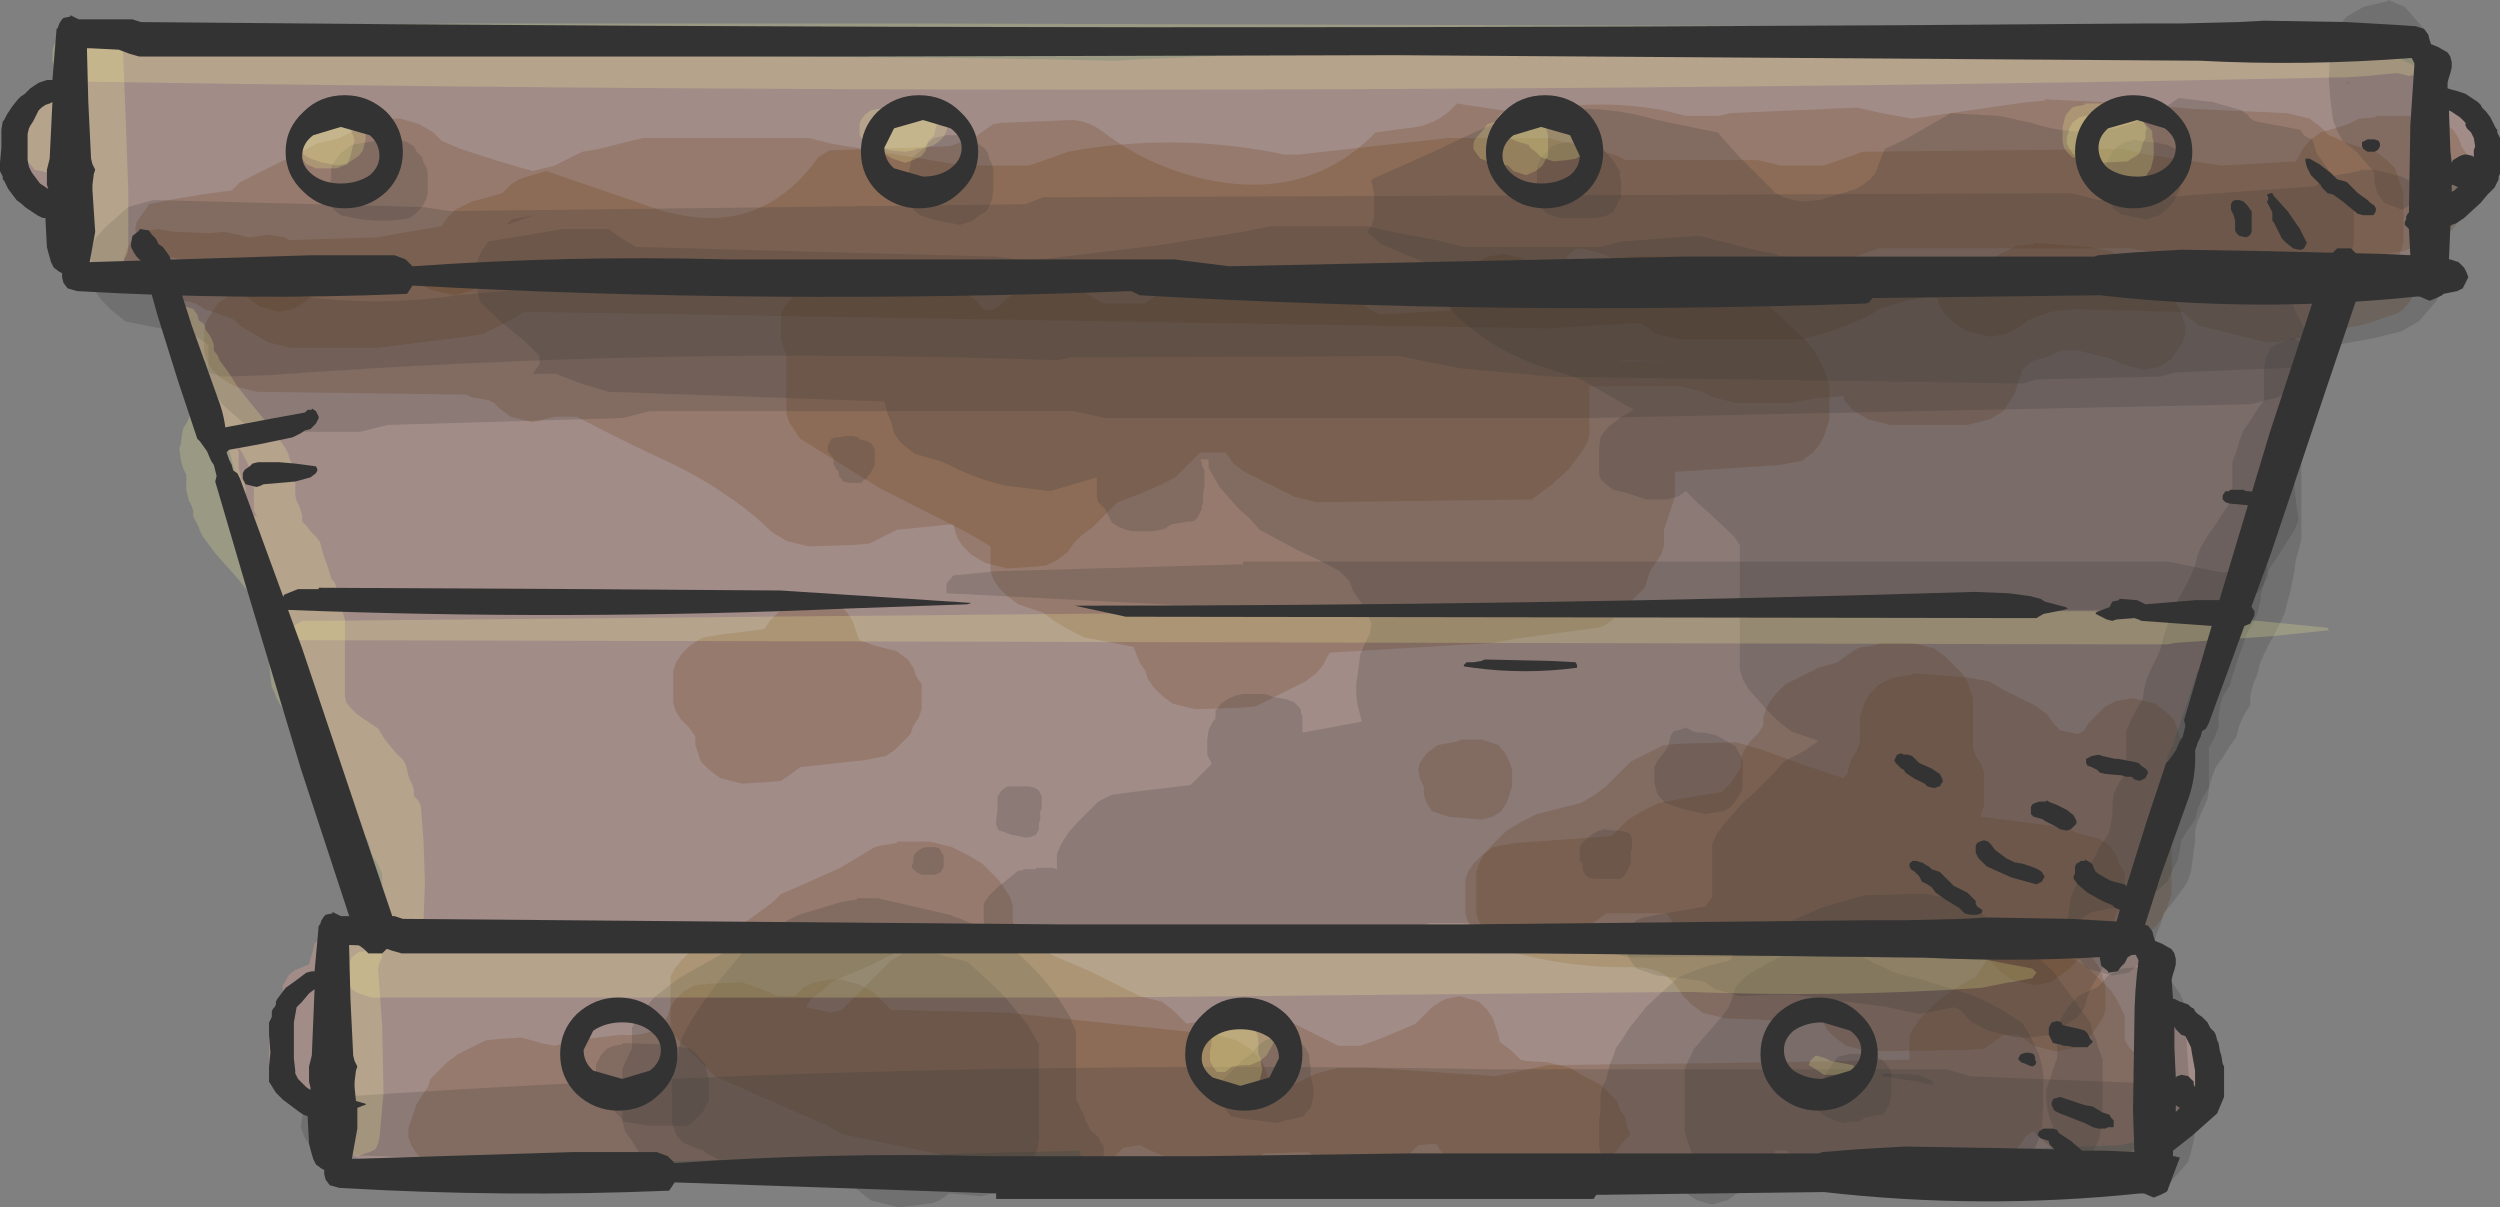 <?xml version="1.0" encoding="UTF-8" standalone="no"?>
<svg xmlns:xlink="http://www.w3.org/1999/xlink" height="43.75px" width="90.6px" xmlns="http://www.w3.org/2000/svg">
  <rect width="100%" height="100%" fill="#808080" stroke="none"/>
  <g transform="matrix(1.0, 0.0, 0.0, 1.0, 45.3, 21.9)">
    <path d="M19.55 -20.0 L19.6 -19.95 Q27.65 -20.3 35.7 -20.0 L36.05 -20.2 36.35 -20.3 36.75 -20.35 36.75 -20.4 37.0 -20.4 37.5 -20.25 37.8 -20.05 39.85 -20.0 40.05 -20.2 40.35 -20.3 40.75 -20.4 41.25 -20.25 41.55 -20.05 41.7 -19.85 41.8 -19.7 42.25 -19.5 42.55 -19.3 42.75 -19.15 42.8 -18.95 42.95 -18.75 43.0 -18.45 43.25 -18.45 43.75 -18.3 44.0 -18.15 44.2 -17.95 44.45 -17.75 44.75 -17.55 44.9 -17.4 45.05 -17.2 45.1 -17.0 45.2 -16.8 45.25 -16.65 45.25 -16.45 45.25 -16.25 45.15 -16.1 45.05 -15.9 44.95 -15.7 44.7 -15.5 44.25 -15.4 42.5 -15.4 42.45 -15.2 42.4 -15.05 42.55 -14.8 42.75 -14.65 42.8 -14.45 42.9 -14.25 43.0 -14.05 43.0 -13.9 43.0 -13.7 42.95 -13.5 42.8 -13.3 42.75 -13.15 42.55 -12.95 42.25 -12.75 41.85 -12.6 41.2 -12.3 40.95 -12.15 40.8 -12.0 39.5 -11.8 39.45 -11.75 39.1 -10.45 38.75 -9.15 38.0 -6.9 37.6 -5.75 37.5 -5.55 37.45 -5.4 37.35 -5.2 37.25 -5.0 37.2 -4.8 37.1 -4.65 37.0 -4.45 36.9 -4.25 36.7 -3.85 36.25 -3.1 35.95 -2.55 35.8 -2.2 35.65 -1.45 35.45 -0.5 35.35 -0.15 35.2 0.45 35.05 0.6 35.0 0.8 34.95 1.0 34.85 1.2 34.8 1.35 34.7 1.55 34.6 1.75 34.55 1.95 34.5 2.1 34.45 2.3 34.3 2.5 34.2 2.85 34.0 3.45 33.7 4.35 33.55 4.75 33.45 5.1 33.25 5.5 33.25 5.7 33.25 6.05 33.2 6.25 33.1 6.45 33.05 6.6 33.0 6.8 33.0 7.0 33.0 7.35 33.0 7.95 32.8 8.5 32.75 8.7 32.75 8.85 32.75 9.05 32.75 9.25 32.75 9.45 32.75 9.8 32.7 10.0 32.55 10.35 32.35 10.95 32.2 11.5 32.0 11.85 31.6 12.45 31.75 12.45 32.25 12.55 32.55 12.75 32.7 12.95 32.8 13.15 32.85 13.3 32.9 13.5 32.95 13.85 32.95 14.6 32.95 15.25 33.25 15.25 34.0 15.35 34.5 15.45 34.75 15.6 34.85 15.8 34.95 16.0 35.05 16.2 35.05 16.35 35.05 16.55 35.05 16.75 35.05 16.95 35.05 17.1 35.0 17.3 34.95 17.5 34.85 17.7 34.75 17.85 34.5 18.05 34.05 18.25 33.85 18.45 33.6 18.65 33.5 18.75 33.35 18.8 33.0 18.85 32.6 18.85 32.55 18.95 32.5 19.1 32.3 19.3 32.0 19.5 31.5 19.6 27.5 19.75 27.0 19.85 Q11.0 20.55 -5.0 20.6 L-5.6 20.5 -5.85 20.3 -6.0 20.1 -6.15 19.95 -6.2 19.8 -31.35 20.45 -31.9 20.3 -32.3 20.1 -32.65 19.95 -32.85 19.75 -32.95 19.55 -33.1 19.35 -33.15 19.2 -33.15 19.0 -33.15 18.8 -33.15 18.25 -33.15 18.05 -33.15 17.85 -33.15 17.75 -33.45 17.8 -33.65 17.95 -33.8 18.0 -34.1 18.05 -34.35 18.05 -34.8 17.95 -35.0 17.75 -35.2 17.55 -35.4 17.35 -35.45 17.2 -35.5 17.0 -35.55 16.8 -35.55 16.25 -35.55 16.05 -35.55 15.85 -35.55 15.7 -35.55 15.3 -35.55 15.1 -35.45 14.95 -35.3 14.75 -35.15 14.55 -35.1 14.35 -35.1 14.2 -35.05 14.0 -35.05 13.8 -34.95 13.65 -34.85 13.45 -34.6 13.25 -34.1 13.05 -34.05 12.85 -34.0 12.7 -33.95 12.5 -33.9 12.3 -33.75 12.15 -33.6 11.95 -33.35 11.8 -33.2 11.75 -32.85 11.7 -32.45 11.6 -32.1 11.55 -31.15 11.7 -31.35 11.05 -31.45 10.7 -31.45 10.5 -31.45 10.3 -31.45 10.1 -31.45 9.95 -31.45 9.75 -31.55 9.55 -31.65 9.35 -31.75 9.2 -31.85 9.0 -31.9 8.8 -31.95 8.6 -32.05 8.45 -32.15 8.25 -32.2 8.05 -32.3 7.85 -32.4 7.7 -32.45 7.5 -32.55 7.3 -32.65 7.1 -32.85 6.75 -33.1 6.2 -33.4 5.6 -34.15 3.35 -35.1 0.35 -35.75 -1.5 -35.85 -2.05 -35.9 -2.25 -36.05 -2.45 -36.1 -2.65 -36.15 -2.8 -36.2 -3.0 -36.35 -3.2 -36.65 -4.3 -37.1 -6.0 -37.7 -7.9 -37.7 -8.05 -37.7 -8.25 -37.75 -8.45 -37.8 -8.65 -37.85 -8.8 -38.15 -9.2 -38.75 -9.75 -39.15 -10.15 -39.2 -10.5 -39.2 -11.05 -39.2 -11.8 -39.2 -12.0 -41.35 -12.0 -41.9 -12.15 -42.2 -12.3 -42.4 -12.5 -42.55 -12.7 -42.65 -12.9 -42.7 -13.05 -42.7 -13.25 -42.7 -13.45 -42.7 -13.6 -43.1 -13.7 -43.35 -13.9 -43.55 -14.05 -43.9 -14.45 -44.25 -14.85 -44.35 -15.0 -44.4 -15.2 -44.4 -15.55 -44.4 -16.15 -44.35 -16.5 -44.3 -17.05 -44.3 -17.45 -44.2 -17.65 -44.1 -17.8 -43.85 -18.0 -43.55 -18.2 -43.1 -18.3 -42.7 -18.3 -42.75 -18.5 -42.75 -18.7 -42.8 -18.9 -42.8 -19.05 -42.8 -19.25 -42.75 -19.45 -42.7 -19.65 -42.65 -19.8 -42.5 -20.0 -42.35 -20.2 -42.0 -20.35 -41.7 -20.5 -41.35 -20.55 -40.85 -20.45 -40.55 -20.35 -40.1 -20.2 -28.85 -20.05 -28.35 -19.95 -10.65 -19.8 -7.4 -19.75 -4.9 -19.7 -4.0 -19.75 Q7.45 -20.3 19.0 -20.15 L19.55 -20.0 M-34.7 -12.05 L-34.6 -12.0 -34.6 -12.05 -34.7 -12.05" fill="#a28c88" fill-rule="evenodd" stroke="none"/>
    <path d="M13.6 -16.1 L14.0 -16.1 18.4 -16.1 19.2 -15.9 20.8 -15.9 21.8 -16.25 22.2 -16.4 31.6 -16.5 32.5 -16.3 35.2 -15.9 37.9 -16.05 38.0 -16.2 38.15 -16.5 38.4 -16.8 38.8 -17.1 39.8 -17.4 40.2 -17.6 40.8 -17.65 40.8 -17.7 42.4 -17.7 43.2 -17.5 43.6 -17.2 43.8 -16.9 43.9 -16.6 44.1 -16.3 44.1 -16.0 44.1 -15.7 44.1 -15.4 44.1 -15.1 44.1 -14.8 44.05 -14.5 43.9 -14.2 43.8 -13.9 43.6 -13.6 43.2 -13.3 42.2 -12.95 41.8 -12.8 41.2 -12.7 40.8 -12.7 39.7 -12.6 39.4 -12.4 38.8 -12.35 35.2 -12.3 34.4 -12.45 31.9 -12.9 22.8 -12.9 21.8 -12.55 21.4 -12.4 14.0 -12.3 13.2 -12.5 12.8 -12.7 12.0 -12.9 11.75 -12.85 11.5 -12.6 11.4 -12.3 11.2 -12.0 10.8 -11.7 10.0 -11.5 8.0 -11.5 7.2 -11.65 5.6 -11.95 4.8 -12.1 -7.5 -12.2 -7.8 -12.0 -16.0 -11.5 -23.6 -11.5 -24.4 -11.7 -24.8 -12.0 -25.1 -12.3 -26.0 -12.35 -26.8 -12.4 -27.3 -12.3 -27.5 -12.0 -27.7 -11.7 -28.1 -11.4 -28.8 -11.2 -29.7 -11.4 -30.1 -11.6 -30.8 -11.7 -31.5 -11.9 -33.2 -11.9 -33.6 -11.6 -33.9 -11.3 -34.2 -11.0 -34.5 -10.8 -34.7 -10.7 -35.2 -10.6 -35.9 -10.8 -36.3 -11.1 -36.5 -11.4 -36.6 -11.7 -36.6 -12.0 -36.65 -12.1 -38.0 -12.4 -39.9 -12.7 -40.1 -13.0 -40.35 -13.35 -40.4 -13.6 -40.35 -13.85 -40.1 -14.2 -39.9 -14.5 -39.2 -14.65 -38.0 -14.85 -36.9 -15.0 -36.6 -15.3 -36.0 -15.6 -35.4 -15.9 -33.8 -16.7 -33.0 -16.9 -32.4 -17.2 -32.0 -17.4 -31.8 -17.5 -31.2 -17.6 -30.8 -17.6 -30.1 -17.4 -29.6 -17.1 -29.3 -16.8 -28.6 -16.5 -27.2 -16.05 -26.0 -15.7 -25.2 -15.9 -24.6 -16.2 -24.2 -16.4 -23.6 -16.5 -22.8 -16.7 -22.0 -16.9 -16.0 -16.9 -15.2 -16.7 -10.4 -15.9 -8.0 -15.9 -7.0 -16.25 -6.6 -16.4 Q-2.8 -17.1 1.0 -16.35 L1.2 -16.3 1.8 -16.3 2.2 -16.35 7.2 -16.9 10.8 -16.9 11.6 -16.7 12.4 -16.5 13.2 -16.3 13.6 -16.1" fill="#663300" fill-opacity="0.2" fill-rule="evenodd" stroke="none"/>
    <path d="M15.4 -17.8 L15.8 -17.7 17.0 -17.7 17.4 -17.8 22.0 -18.0 22.9 -17.8 24.0 -17.6 24.7 -17.7 27.8 -18.15 28.2 -18.2 28.8 -18.25 28.8 -18.3 32.0 -18.15 34.2 -17.95 37.6 -17.8 38.4 -17.6 38.8 -17.3 39.1 -17.0 39.8 -16.7 40.8 -16.4 41.2 -16.1 41.5 -15.8 41.6 -15.5 41.7 -15.2 41.8 -14.9 41.8 -14.6 41.8 -14.3 41.8 -14.0 41.8 -13.7 41.8 -13.4 41.8 -13.1 41.7 -12.8 41.6 -12.5 41.5 -12.2 41.65 -11.9 41.9 -11.6 42.2 -11.3 42.05 -11.0 41.8 -10.7 41.6 -10.55 40.4 -10.15 40.2 -10.1 39.6 -10.0 38.5 -9.9 38.2 -9.7 37.8 -9.6 37.2 -9.5 36.8 -9.5 36.0 -9.7 34.4 -10.1 34.0 -10.4 33.8 -10.6 33.6 -10.6 29.8 -10.7 29.0 -10.6 28.2 -10.3 27.8 -10.0 27.4 -9.8 26.8 -9.7 26.0 -9.9 25.5 -10.2 25.2 -10.5 25.0 -10.8 24.9 -11.1 24.6 -11.15 23.8 -11.0 23.4 -10.9 22.8 -10.7 22.4 -10.45 Q21.65 -10.1 20.9 -9.85 L20.0 -9.6 15.6 -9.6 14.7 -9.8 14.3 -10.1 14.1 -10.2 10.8 -10.0 -26.3 -10.6 -26.8 -10.3 -27.4 -10.0 -27.8 -9.8 -28.4 -9.7 -31.6 -9.3 -34.8 -9.3 -35.6 -9.5 -36.1 -9.8 -36.6 -10.1 -36.8 -10.3 -36.9 -10.35 -37.3 -10.5 -37.9 -10.7 -38.2 -10.9 -38.4 -10.95 -39.6 -11.2 -40.3 -11.4 -40.6 -11.7 -40.75 -12.0 -40.8 -12.3 -40.8 -12.6 -40.7 -12.9 -40.5 -13.2 -40.3 -13.4 -40.1 -13.5 -39.6 -13.6 -39.0 -13.5 -37.7 -13.45 -37.2 -13.5 -36.7 -13.4 -36.3 -13.3 -36.2 -13.3 -35.6 -13.4 -35.0 -13.3 -34.8 -13.2 -31.6 -13.3 -30.8 -13.45 -29.3 -13.7 -29.1 -14.0 -28.8 -14.3 -28.4 -14.5 -28.2 -14.6 -27.8 -14.7 -27.1 -14.9 -26.8 -15.2 -26.5 -15.4 -26.2 -15.5 -25.5 -15.7 -22.0 -14.5 Q-17.95 -12.95 -15.65 -16.2 L-15.4 -16.35 -15.25 -16.45 -10.9 -16.6 -10.0 -16.9 -9.6 -17.2 -9.3 -17.4 -9.0 -17.45 -6.4 -17.55 Q-5.8 -17.5 -5.3 -17.1 -3.65 -15.85 -1.6 -15.4 2.1 -14.6 4.55 -17.1 L5.65 -17.25 Q6.55 -17.3 7.2 -17.85 L7.5 -18.15 9.8 -17.8 10.1 -17.85 Q12.55 -18.35 15.0 -17.9 L15.4 -17.8" fill="#663300" fill-opacity="0.2" fill-rule="evenodd" stroke="none"/>
    <path d="M8.6 -12.6 L9.2 -12.7 10.0 -12.5 10.5 -12.2 10.7 -12.1 16.0 -11.9 16.8 -11.7 17.2 -11.5 18.0 -11.3 18.8 -11.3 19.6 -11.5 23.6 -11.5 24.4 -11.3 25.2 -11.3 25.7 -11.6 26.0 -11.9 26.3 -12.2 26.8 -12.5 27.4 -12.8 27.8 -13.0 28.4 -13.05 28.4 -13.1 30.4 -12.95 31.2 -12.8 31.7 -12.5 32.3 -12.2 32.8 -11.9 33.2 -11.6 33.4 -11.3 33.5 -11.0 33.7 -10.7 33.8 -10.4 33.9 -10.1 33.9 -9.8 33.8 -9.5 33.6 -9.2 33.4 -8.9 33.1 -8.7 32.9 -8.6 32.4 -8.5 31.6 -8.7 31.2 -8.9 30.8 -9.0 30.0 -9.2 29.4 -9.2 29.0 -9.0 28.3 -8.8 28.0 -8.5 27.9 -8.2 27.8 -7.9 27.7 -7.6 27.5 -7.3 27.3 -7.0 26.8 -6.7 26.0 -6.5 23.2 -6.5 22.4 -6.7 21.9 -7.0 21.6 -7.3 21.5 -7.5 21.5 -7.55 20.4 -7.45 19.6 -7.3 17.6 -7.3 16.8 -7.5 16.4 -7.7 15.6 -7.9 12.3 -7.9 12.3 -7.6 12.3 -7.3 12.3 -7.0 12.3 -6.7 12.3 -6.4 12.3 -6.1 12.2 -5.8 12.0 -5.5 11.55 -4.9 10.95 -4.35 10.2 -3.8 2.4 -3.7 1.6 -3.9 1.0 -4.2 0.4 -4.5 -0.2 -4.8 -0.6 -5.1 -0.8 -5.4 -0.9 -5.5 -1.8 -5.5 -2.1 -5.2 -2.4 -4.9 -2.7 -4.6 -3.2 -4.35 -4.0 -4.0 -4.8 -3.7 -5.1 -3.4 -5.4 -3.1 -5.7 -2.8 -6.1 -2.5 -6.4 -2.2 -6.6 -1.9 -7.0 -1.6 -7.4 -1.4 -8.0 -1.35 -8.8 -1.3 -9.6 -1.5 -10.1 -1.8 -10.4 -2.1 -10.6 -2.4 -10.7 -2.7 -10.75 -2.9 -10.8 -2.9 -12.8 -2.7 -13.4 -2.4 -13.8 -2.2 -14.4 -2.15 -16.0 -2.1 -16.8 -2.3 -17.3 -2.6 -17.9 -3.15 Q-19.3 -4.3 -20.95 -5.1 -22.7 -5.9 -24.4 -6.8 L-25.2 -6.8 -26.0 -6.6 -26.8 -6.8 -27.2 -7.1 -27.4 -7.3 -27.6 -7.4 -28.2 -7.5 -28.4 -7.6 -36.0 -7.7 -36.8 -7.9 -37.3 -8.2 -37.6 -8.5 -37.8 -8.8 -37.9 -9.1 -37.9 -9.4 -37.9 -9.7 -37.9 -10.0 -37.8 -10.3 -37.6 -10.6 -37.4 -10.9 -37.0 -11.2 -36.6 -11.4 -36.0 -11.45 -30.8 -11.6 -30.6 -11.7 -30.0 -11.8 -29.6 -11.8 -29.0 -11.7 -28.8 -11.6 -26.7 -11.7 -26.4 -11.9 Q-22.05 -12.7 -17.75 -12.05 L-11.2 -11.5 -10.4 -11.3 -9.9 -11.0 -9.7 -10.7 -9.4 -10.65 -9.1 -10.8 -8.8 -11.1 -8.4 -11.3 -8.2 -11.4 -7.6 -11.45 -6.8 -11.5 -6.0 -11.3 -5.5 -11.0 -5.3 -10.9 -3.8 -10.9 -3.4 -11.2 -3.0 -11.4 -2.4 -11.45 -0.4 -11.5 0.5 -11.35 4.0 -10.9 4.5 -10.6 4.7 -10.5 7.3 -10.65 7.3 -10.8 7.3 -11.1 7.4 -11.4 7.5 -11.7 7.7 -12.0 8.0 -12.3 8.4 -12.5 8.6 -12.6" fill="#663300" fill-opacity="0.2" fill-rule="evenodd" stroke="none"/>
    <path d="M-15.6 -0.2 L-14.9 0.0 -14.6 0.3 -14.4 0.6 -14.3 0.9 -14.2 1.2 -14.15 1.3 -13.6 1.5 -12.8 1.7 -12.4 2.0 -12.2 2.3 -12.1 2.6 -11.9 2.9 -11.9 3.2 -11.9 3.5 -11.9 3.8 -12.0 4.1 -12.2 4.4 -12.3 4.7 -12.6 5.0 -12.9 5.3 -13.2 5.5 -14.0 5.65 -16.3 5.9 -16.7 6.2 -17.0 6.4 -17.6 6.45 -18.4 6.5 -19.2 6.3 -19.6 6.0 -19.9 5.7 -20.0 5.4 -20.1 5.1 -20.1 4.8 -20.3 4.5 -20.6 4.2 -20.8 3.9 -20.9 3.6 -20.9 3.3 -20.9 3.0 -20.9 2.7 -20.9 2.4 -20.8 2.1 -20.6 1.8 -20.3 1.5 -20.0 1.3 -19.8 1.2 -19.2 1.1 -17.6 0.9 -17.4 0.6 -17.1 0.3 -16.7 0.0 -16.0 -0.15 -16.0 -0.2 -15.6 -0.2" fill="#663300" fill-opacity="0.2" fill-rule="evenodd" stroke="none"/>
    <path d="M15.6 -12.6 L16.4 -12.4 17.0 -12.1 18.45 -11.15 20.0 -9.7 Q20.65 -9.05 20.9 -8.2 L21.0 -7.9 21.0 -7.6 21.0 -7.3 21.0 -7.0 21.0 -6.7 20.9 -6.4 20.8 -6.1 20.65 -5.8 20.4 -5.5 20.0 -5.2 19.2 -5.05 15.4 -4.8 15.4 -4.5 15.4 -4.2 15.4 -3.9 15.3 -3.6 15.2 -3.3 15.1 -3.0 15.0 -2.7 15.0 -2.4 15.0 -2.1 14.9 -1.8 14.7 -1.5 14.5 -1.2 14.4 -0.9 14.3 -0.6 14.0 -0.3 13.7 0.0 13.4 0.3 13.1 0.6 12.8 0.8 12.6 0.85 9.6 1.25 8.8 1.4 2.9 1.75 2.8 1.9 2.65 2.2 2.4 2.5 2.0 2.8 1.4 3.1 0.4 3.6 0.2 3.7 -0.4 3.75 -2.0 3.8 -2.8 3.6 -3.2 3.3 -3.5 3.0 -3.7 2.7 -3.8 2.4 -4.0 2.1 -4.2 1.6 -4.2 1.55 -5.2 1.35 -6.0 1.2 -6.6 0.9 -7.1 0.6 -7.5 0.3 -8.4 0.0 -8.8 -0.3 -9.1 -0.6 -9.3 -0.9 -9.4 -1.2 -9.4 -1.5 -9.4 -1.8 -9.4 -2.1 -10.25 -2.6 -13.4 -4.2 -16.3 -6.0 -16.5 -6.3 -16.7 -6.6 -16.8 -6.9 -16.8 -7.2 -16.8 -7.5 -16.8 -7.8 -16.8 -8.1 -16.8 -8.7 -16.8 -9.0 -16.9 -9.3 -17.0 -9.6 -17.0 -9.9 -17.0 -10.2 -17.0 -10.5 -16.85 -10.8 -16.6 -11.1 -16.3 -11.4 -16.0 -11.6 -15.8 -11.7 -15.2 -11.75 -14.4 -11.8 -13.5 -11.6 -12.9 -11.4 Q-1.2 -12.55 10.4 -11.1 L10.8 -11.3 11.1 -11.6 11.4 -11.9 12.1 -12.2 12.7 -12.4 13.0 -12.45 13.6 -12.55 13.6 -12.6 15.6 -12.6 M13.3 -8.8 L15.6 -8.8 13.6 -8.85 13.3 -8.8" fill="#663300" fill-opacity="0.2" fill-rule="evenodd" stroke="none"/>
    <path d="M30.7 4.0 L31.0 3.7 31.4 3.5 32.0 3.4 32.8 3.6 33.2 3.9 33.5 4.2 33.6 4.5 33.7 4.8 33.8 5.1 33.8 5.4 33.8 5.7 33.8 6.0 33.8 6.3 33.8 6.6 33.7 6.9 33.6 7.2 33.4 7.5 33.1 7.8 33.2 8.1 33.3 8.4 33.4 8.7 33.4 9.0 33.4 9.3 33.4 9.6 33.4 9.9 33.4 10.2 33.4 10.5 33.3 10.8 33.2 11.1 33.05 11.4 32.8 11.7 32.4 12.0 31.6 12.2 31.2 12.2 30.6 12.3 30.3 12.6 30.0 12.9 29.7 13.2 29.3 13.5 29.0 13.7 28.4 13.8 27.6 13.6 27.2 13.3 26.9 13.0 26.7 12.7 26.5 12.4 26.35 12.1 26.3 11.8 26.0 11.7 25.4 11.5 23.0 11.5 22.1 11.8 21.0 12.1 20.2 12.3 18.8 12.7 18.4 12.7 17.2 12.55 16.4 12.4 15.8 12.1 15.5 11.8 15.3 11.5 15.1 11.2 12.9 11.2 12.5 11.5 12.0 11.8 11.4 12.1 10.8 12.4 10.0 12.6 9.2 12.4 8.8 12.1 8.5 11.8 8.3 11.5 8.2 11.2 8.2 10.9 8.2 10.6 8.2 10.3 8.2 10.0 8.2 9.7 8.3 9.4 8.45 9.1 8.7 8.8 9.0 8.5 9.3 8.2 9.8 7.9 10.4 7.6 11.2 7.4 12.0 7.2 12.5 6.9 12.9 6.6 13.2 6.3 13.5 6.0 13.8 5.7 14.4 5.4 14.8 5.2 15.0 5.1 15.6 5.05 17.6 5.0 18.5 5.25 20.0 5.8 21.5 6.3 21.65 6.15 21.7 5.9 21.8 5.6 22.0 5.3 22.1 5.0 22.1 4.7 22.1 4.4 22.1 4.1 22.2 3.8 22.3 3.5 22.5 3.2 22.8 2.9 23.2 2.7 23.4 2.65 24.0 2.55 24.0 2.5 26.0 2.65 26.8 2.8 27.3 3.1 27.9 3.4 28.5 3.7 28.9 4.0 29.1 4.3 29.3 4.5 29.3 4.55 30.0 4.7 30.2 4.6 30.4 4.3 30.7 4.0" fill="#663300" fill-opacity="0.2" fill-rule="evenodd" stroke="none"/>
    <path d="M31.2 8.8 L31.4 9.1 31.5 9.4 31.7 9.7 31.7 10.0 31.7 10.3 31.7 10.6 31.6 10.9 31.4 11.2 31.3 11.5 30.9 11.8 30.6 12.0 30.0 12.1 29.2 11.9 28.9 11.7 28.0 11.6 27.7 11.6 27.3 11.7 28.0 11.8 28.8 12.0 29.9 12.3 30.3 12.6 30.6 12.9 30.8 13.2 30.9 13.5 31.0 13.8 31.0 14.1 31.0 14.4 31.0 14.7 30.9 15.0 30.7 15.3 30.5 15.6 30.1 15.9 29.8 16.1 29.2 16.2 28.4 16.0 28.0 15.7 27.8 15.6 27.3 15.6 26.9 15.9 26.6 16.1 26.0 16.15 22.4 16.2 21.6 16.0 21.2 15.7 20.9 15.4 20.8 15.2 20.7 15.15 17.2 15.0 16.4 14.8 16.0 14.5 15.7 14.2 15.5 13.9 Q15.0 13.15 13.9 13.15 11.3 13.2 8.8 12.4 L8.4 12.1 8.1 11.8 7.9 11.5 7.8 11.2 7.8 10.9 7.8 10.6 7.8 10.3 7.8 10.0 7.9 9.7 8.1 9.4 8.4 9.1 8.8 8.8 9.6 8.65 13.1 8.4 13.4 8.1 13.7 7.8 14.2 7.5 14.8 7.2 15.6 7.05 17.1 6.8 17.4 6.5 17.6 6.2 17.8 5.9 17.8 5.6 17.9 5.3 18.1 5.0 18.4 4.7 18.6 4.4 18.6 4.1 18.7 3.8 18.85 3.5 19.1 3.2 19.4 2.9 20.0 2.6 20.4 2.4 20.6 2.3 21.3 2.1 21.7 1.8 22.0 1.6 22.2 1.55 22.8 1.45 22.8 1.4 24.0 1.4 24.8 1.6 25.2 1.9 25.5 2.2 25.8 2.5 26.0 2.8 26.1 3.1 26.2 3.4 26.2 3.7 26.2 4.0 26.2 4.3 26.2 4.9 26.2 5.2 26.3 5.5 26.5 5.8 26.6 6.1 26.6 6.4 26.6 6.7 26.6 7.0 26.6 7.3 26.5 7.6 26.5 7.7 29.6 8.1 30.0 8.3 30.8 8.5 31.2 8.8" fill="#663300" fill-opacity="0.2" fill-rule="evenodd" stroke="none"/>
    <path d="M6.8 5.1 L7.6 4.95 7.6 4.9 8.4 4.9 9.0 5.1 9.25 5.4 9.4 5.7 9.5 6.0 9.5 6.3 9.5 6.6 9.4 6.9 9.3 7.2 9.1 7.5 8.8 7.7 8.4 7.8 7.2 7.7 6.6 7.5 6.4 7.2 6.3 6.9 6.3 6.6 6.15 6.3 6.1 6.0 6.15 5.75 6.4 5.4 6.8 5.1" fill="#663300" fill-opacity="0.2" fill-rule="evenodd" stroke="none"/>
    <path d="M28.4 12.3 L29.2 12.5 29.7 12.8 30.3 13.1 30.6 13.4 30.9 13.7 31.2 14.0 31.4 14.3 31.7 14.9 31.7 15.2 31.7 15.5 31.7 15.8 31.85 16.05 32.2 16.4 32.5 16.7 32.6 17.0 32.7 17.3 32.8 17.6 32.8 17.9 32.8 18.2 32.8 18.5 32.7 18.8 32.6 19.1 32.4 19.4 32.1 19.7 31.8 19.9 31.2 19.95 30.0 20.0 29.2 19.8 28.8 19.5 28.5 19.2 28.35 19.1 28.1 19.3 27.9 19.6 27.6 19.9 27.1 20.2 26.4 20.4 24.8 20.35 24.2 20.3 24.0 20.2 12.8 20.3 12.65 20.6 12.4 20.9 12.0 21.2 11.2 21.4 10.0 21.35 9.0 21.25 7.4 20.6 4.8 20.35 4.0 20.2 3.5 20.2 2.9 20.5 2.6 20.8 2.4 21.0 2.2 21.1 1.6 21.15 0.0 21.2 -0.8 21.0 -2.0 20.45 -3.6 19.8 -4.0 19.6 -4.6 19.7 -4.9 20.0 -5.2 20.3 -5.7 20.6 -6.4 20.8 -14.0 20.8 -14.8 20.6 -15.2 20.3 -15.5 20.0 -16.1 20.2 -16.5 20.5 -17.2 20.7 Q-22.85 20.1 -28.4 20.7 L-28.8 20.7 -29.5 20.5 -29.9 20.2 -30.2 19.9 -30.4 19.6 -30.5 19.3 -30.5 19.0 -30.4 18.7 -30.3 18.4 -30.2 18.1 -30.0 17.8 -29.8 17.5 -29.7 17.2 -29.4 16.9 -29.1 16.6 -28.7 16.3 -28.1 16.0 -27.7 15.8 -27.2 15.75 -26.4 15.7 -25.7 15.9 -25.2 16.0 -24.5 15.8 -22.8 15.6 Q-21.45 15.7 -21.1 14.9 L-21.0 14.6 -20.8 14.3 -20.5 14.0 -20.1 13.8 -19.6 13.75 -18.4 13.7 -17.7 13.95 -17.1 14.2 -16.5 14.2 -16.2 13.9 -15.8 13.7 -15.2 13.6 -14.8 13.6 -14.1 13.8 -13.6 14.1 -13.3 14.4 -13.0 14.7 -8.8 14.8 -1.2 15.6 -0.5 15.8 0.0 16.1 0.3 16.4 0.5 16.7 0.6 17.0 0.7 17.3 0.85 17.5 1.2 17.6 1.8 17.3 2.4 17.0 3.2 16.8 4.4 16.8 8.9 17.1 10.8 16.7 18.9 16.6 23.9 16.5 23.9 16.2 23.9 15.9 23.9 15.6 24.25 15.05 24.85 14.45 Q25.5 13.9 26.3 13.5 L26.5 13.2 26.7 12.9 27.0 12.6 27.4 12.4 28.0 12.35 28.0 12.3 28.4 12.3" fill="#663300" fill-opacity="0.2" fill-rule="evenodd" stroke="none"/>
    <path d="M8.8 15.0 L8.9 15.3 9.0 15.6 9.05 15.85 9.5 16.2 9.8 16.5 10.0 16.55 10.8 16.6 11.6 16.8 12.1 17.1 12.7 17.4 13.0 17.7 13.3 18.0 13.4 18.3 13.6 18.6 13.65 18.9 13.8 19.2 13.5 19.5 13.3 19.8 12.8 20.1 12.4 20.4 11.6 20.6 10.8 20.6 10.0 20.6 8.4 20.6 7.6 20.4 7.2 20.1 6.9 19.8 6.8 19.6 6.7 19.55 6.1 19.6 5.8 19.9 5.5 20.2 5.2 20.4 5.0 20.5 4.4 20.55 3.6 20.6 2.8 20.4 2.4 20.1 2.2 19.9 2.1 19.85 0.5 19.9 0.2 20.2 -0.1 20.5 -0.7 20.8 -1.2 21.1 -2.0 21.25 -3.2 21.35 -5.2 21.4 -8.0 20.6 -14.8 19.2 -15.3 18.9 -16.45 18.4 -19.4 17.1 -19.7 16.8 -20.0 16.5 -20.3 16.2 -20.6 15.9 -20.9 15.6 -21.0 15.3 -21.0 15.0 -21.0 14.7 -21.0 14.4 -21.0 14.1 -21.0 13.5 -20.85 13.2 -20.6 12.9 -20.3 12.6 -19.8 12.3 -18.6 11.75 -17.3 10.8 -17.0 10.5 -16.3 10.2 -14.85 9.55 -13.6 8.8 -13.4 8.75 -12.8 8.65 -12.8 8.6 -11.6 8.6 -10.8 8.8 -10.2 9.1 -9.7 9.4 -9.4 9.7 -9.1 10.0 -8.9 10.3 -8.7 10.6 -8.6 10.9 -8.6 11.2 -8.6 11.5 -8.45 11.8 -8.2 12.1 -7.6 12.4 -7.2 12.7 -6.5 13.0 -5.8 13.3 -4.6 13.9 -4.0 14.2 -3.2 14.4 -2.8 14.7 -2.5 15.0 -2.3 15.2 -2.0 15.15 -1.8 15.1 -1.2 15.05 0.8 15.0 1.6 15.2 2.2 15.5 2.8 15.8 3.2 16.0 4.0 16.0 4.7 15.75 5.3 15.5 6.0 15.2 6.3 14.9 6.6 14.6 6.9 14.4 7.1 14.3 7.6 14.2 8.3 14.4 8.6 14.7 8.8 15.0 M-12.3 12.4 L-12.4 12.4 -12.6 12.5 -13.2 12.8 -13.8 13.1 -14.5 13.4 -15.2 13.7 -15.5 14.0 -15.9 14.3 -16.1 14.6 -15.2 14.8 -14.8 14.7 -14.5 14.4 -14.2 14.1 -13.9 13.8 -13.6 13.5 -13.0 12.9 -12.4 12.55 -12.3 12.4" fill="#663300" fill-opacity="0.2" fill-rule="evenodd" stroke="none"/>
    <path d="M6.15 -11.6 L11.75 -11.05 Q15.05 -10.85 18.3 -10.9 L18.55 -11.05 18.95 -11.25 19.2 -11.4 19.75 -11.45 30.65 -11.6 Q33.0 -12.2 35.5 -11.7 L35.9 -11.7 38.25 -11.4 38.65 -11.2 38.8 -11.0 39.0 -10.85 39.1 -10.65 39.3 -10.25 39.35 -10.1 39.4 -9.9 39.35 -9.7 39.3 -9.5 39.25 -9.35 39.15 -9.15 39.0 -8.95 38.75 -8.8 38.55 -8.65 38.4 -8.6 33.5 -8.4 33.0 -8.25 28.5 -8.15 28.0 -8.0 11.0 -8.25 7.65 -8.55 5.4 -9.0 -6.5 -8.95 -7.0 -8.85 Q-21.35 -9.35 -35.6 -8.3 L-37.25 -8.25 -37.75 -8.4 -38.05 -8.6 -38.5 -8.95 -38.85 -9.35 -39.05 -9.55 -39.35 -9.9 -39.4 -10.1 -39.45 -10.25 -39.45 -10.45 -39.4 -10.85 -39.35 -11.0 -39.3 -11.2 -39.2 -11.4 -39.0 -11.6 -38.75 -11.7 -38.6 -11.75 -38.25 -11.8 -38.25 -11.85 -36.5 -11.85 -36.0 -11.7 -35.7 -11.5 -35.55 -11.35 Q-32.15 -10.7 -28.7 -11.2 L-25.45 -11.5 -25.1 -11.65 5.25 -11.65 6.15 -11.6" fill="#333333" fill-opacity="0.2" fill-rule="evenodd" stroke="none"/>
    <path d="M-29.95 -16.0 L-29.85 -15.85 -29.8 -15.65 -29.8 -15.45 -29.8 -15.25 -29.8 -15.1 -29.8 -14.9 -29.85 -14.7 -29.95 -14.5 -30.05 -14.35 -30.25 -14.15 -30.45 -14.0 Q-31.45 -13.8 -32.5 -14.0 L-32.95 -14.1 -33.2 -14.3 -33.35 -14.5 -33.45 -14.65 -33.45 -14.85 -33.4 -15.0 -33.35 -15.2 -33.3 -15.4 -33.3 -15.6 -33.3 -15.75 -33.25 -15.95 -33.1 -16.15 -32.95 -16.35 -32.55 -16.65 -32.25 -16.7 -31.65 -16.8 -31.35 -16.85 -31.0 -16.85 -31.0 -16.9 -30.55 -16.75 -30.3 -16.6 -30.2 -16.4 -30.0 -16.2 -29.95 -16.0" fill="#333333" fill-opacity="0.2" fill-rule="evenodd" stroke="none"/>
    <path d="M-9.6 -16.5 L-9.5 -16.35 -9.45 -16.15 -9.35 -15.95 -9.3 -15.75 -9.3 -15.6 -9.3 -15.4 -9.3 -15.2 -9.3 -15.05 -9.35 -14.65 -9.45 -14.45 -9.55 -14.25 -9.8 -14.1 -10.05 -13.9 -10.5 -13.75 -10.75 -13.8 -11.05 -13.85 -11.5 -13.95 -11.95 -14.1 -12.2 -14.3 -12.35 -14.5 -12.45 -14.65 -12.45 -14.85 -12.4 -15.0 -12.4 -15.2 -12.35 -15.4 -12.35 -15.75 -12.3 -15.95 -12.25 -16.15 -12.05 -16.35 -11.85 -16.5 -11.7 -16.7 -11.45 -16.9 -11.0 -17.0 -10.5 -17.0 -10.05 -16.9 -9.85 -16.7 -9.6 -16.5" fill="#333333" fill-opacity="0.2" fill-rule="evenodd" stroke="none"/>
    <path d="M13.15 -16.1 L13.4 -15.7 13.4 -15.5 13.45 -15.35 13.45 -15.15 13.45 -14.95 13.45 -14.75 13.35 -14.6 13.25 -14.4 13.15 -14.2 12.95 -14.1 12.8 -14.05 12.5 -14.0 11.25 -14.0 10.8 -14.15 10.55 -14.35 10.45 -14.5 10.4 -14.7 10.4 -14.9 10.4 -15.25 10.4 -15.65 10.4 -15.85 10.45 -16.0 10.55 -16.2 10.75 -16.4 10.95 -16.6 11.2 -16.7 11.5 -16.75 12.25 -16.75 12.7 -16.65 12.85 -16.45 13.0 -16.25 13.15 -16.1" fill="#333333" fill-opacity="0.2" fill-rule="evenodd" stroke="none"/>
    <path d="M33.55 -16.5 L33.8 -16.35 33.95 -16.15 34.05 -15.95 34.0 -15.8 33.8 -15.6 33.75 -15.4 33.7 -15.2 33.7 -15.0 33.6 -14.85 33.5 -14.65 33.35 -14.45 33.2 -14.3 32.95 -14.1 32.5 -13.95 32.25 -14.0 31.95 -14.05 31.55 -14.15 31.3 -14.35 31.2 -14.5 31.05 -14.7 30.95 -14.9 30.95 -15.1 30.95 -15.25 30.95 -15.45 30.95 -15.65 31.0 -15.85 31.05 -16.0 31.15 -16.2 31.25 -16.4 31.45 -16.6 31.65 -16.7 31.7 -16.75 32.0 -16.8 32.0 -16.85 32.25 -16.8 32.55 -16.75 32.75 -16.75 33.25 -16.65 33.55 -16.5" fill="#333333" fill-opacity="0.2" fill-rule="evenodd" stroke="none"/>
    <path d="M24.2 17.05 L24.7 17.25 24.8 17.4 24.55 17.4 24.2 17.3 22.9 17.1 22.9 17.05 23.0 17.0 24.2 17.05" fill="#333333" fill-opacity="0.2" fill-rule="evenodd" stroke="none"/>
    <path d="M22.0 16.3 L22.5 16.35 22.9 16.5 23.05 16.65 23.2 16.85 23.25 17.05 23.25 17.25 23.25 17.4 23.25 17.6 23.25 17.8 23.2 17.95 23.15 18.15 23.05 18.35 22.95 18.5 22.8 18.5 22.3 18.6 22.05 18.75 21.75 18.75 21.5 18.8 21.05 18.65 20.75 18.5 20.55 18.3 20.45 18.1 20.45 17.9 20.45 17.75 20.5 17.55 20.8 17.15 21.15 16.6 21.3 16.4 21.75 16.3 22.0 16.3" fill="#333333" fill-opacity="0.2" fill-rule="evenodd" stroke="none"/>
    <path d="M1.25 15.65 L1.7 15.8 1.95 16.0 2.05 16.15 2.15 16.35 2.15 16.55 2.2 16.75 2.2 16.9 2.2 17.1 2.25 17.3 2.3 17.5 2.3 17.65 2.3 17.85 2.25 18.05 2.2 18.25 2.05 18.4 1.95 18.55 1.8 18.6 1.55 18.65 1.3 18.7 1.0 18.8 0.25 18.7 -0.25 18.65 -0.7 18.55 -0.85 18.35 -1.0 18.15 -1.05 17.95 -1.05 17.8 -1.05 17.6 -1.05 17.4 -1.0 17.25 -0.8 17.05 -0.6 16.85 -0.25 16.5 0.05 16.3 0.2 16.1 0.4 15.9 0.55 15.8 0.7 15.75 1.0 15.7 1.0 15.65 1.25 15.65" fill="#333333" fill-opacity="0.2" fill-rule="evenodd" stroke="none"/>
    <path d="M-19.6 17.8 L-19.6 18.0 -19.7 18.15 -19.8 18.35 -19.95 18.55 -20.15 18.7 -20.3 18.85 -20.45 18.9 -21.75 18.9 -22.7 18.75 -22.85 18.55 -23.05 18.35 -23.25 18.15 -23.45 18.0 -23.6 17.8 -23.65 17.6 -23.7 17.4 -23.7 17.25 -23.7 17.05 -23.7 16.85 -23.7 16.65 -23.6 16.5 -23.5 16.3 -23.3 16.1 -23.05 16.0 -22.75 15.95 -22.75 15.9 -21.25 15.95 -20.3 16.1 -20.05 16.3 -19.9 16.5 -19.75 16.65 -19.7 16.85 -19.65 17.05 -19.6 17.25 -19.6 17.4 -19.6 17.6 -19.6 17.8" fill="#333333" fill-opacity="0.2" fill-rule="evenodd" stroke="none"/>
    <path d="M38.6 -15.15 L39.1 -15.5 40.2 -15.7 40.25 -15.75 40.75 -15.75 41.75 -15.5 42.35 -15.15 42.75 -14.75 42.9 -14.4 43.1 -14.0 43.2 -13.65 43.25 -13.25 43.35 -12.9 43.35 -12.5 43.35 -12.15 43.25 -11.75 43.1 -11.4 43.0 -11.0 42.7 -10.65 42.35 -10.25 41.75 -9.9 40.75 -9.65 39.35 -9.4 39.0 -9.0 38.6 -8.65 38.25 -8.25 37.85 -7.9 37.25 -7.5 36.25 -7.25 12.25 -6.75 -5.25 -6.75 -6.4 -7.0 -21.75 -7.0 -22.75 -6.75 -31.25 -6.5 -32.25 -6.25 -35.25 -6.25 -36.4 -6.5 -36.85 -6.9 -37.25 -7.25 -37.5 -7.65 -37.65 -8.0 -37.75 -8.4 -37.75 -8.75 -37.75 -9.15 -37.75 -9.4 -38.25 -9.75 -39.0 -9.9 -39.75 -10.05 -40.75 -10.25 -41.25 -10.65 -41.6 -11.0 -41.9 -11.4 -42.0 -11.75 -42.0 -12.15 -42.0 -12.5 -42.0 -12.9 -41.85 -13.25 -41.5 -13.65 -41.1 -14.0 -40.65 -14.4 -39.75 -14.65 -30.0 -14.4 -29.0 -14.25 -8.15 -14.5 -7.5 -14.75 29.75 -14.9 30.75 -14.65 31.6 -14.65 38.6 -15.15" fill="#333333" fill-opacity="0.2" fill-rule="evenodd" stroke="none"/>
    <path d="M26.1 17.1 L32.25 17.35 33.1 17.6 33.6 17.95 33.85 18.35 34.1 18.75 34.25 19.1 34.2 19.45 34.1 19.85 34.0 20.2 33.7 20.55 33.35 20.95 33.0 21.2 32.25 21.3 25.25 21.35 24.25 21.1 -8.75 20.85 -32.9 19.95 -34.0 19.7 -34.25 19.35 -34.4 18.95 -34.35 18.6 -34.25 18.25 -34.0 17.95 -33.75 17.9 Q-12.5 16.45 8.75 16.85 L25.25 16.85 26.1 17.1" fill="#333333" fill-opacity="0.2" fill-rule="evenodd" stroke="none"/>
    <path d="M-12.75 12.2 L-11.75 12.45 -11.25 12.7 -10.25 12.95 -9.8 13.35 -9.0 14.1 -8.65 14.5 -8.05 15.25 -7.65 15.95 -7.65 16.35 -7.65 16.7 -7.65 17.1 -7.65 17.45 -7.65 18.2 -7.65 18.95 -7.65 19.35 -7.7 19.7 -7.85 20.1 -8.05 20.45 -8.25 20.85 -8.75 21.2 -9.75 21.45 -10.9 21.35 -11.25 21.6 -11.5 21.7 -12.25 21.8 -12.75 21.85 -13.75 21.6 -14.25 21.2 -14.5 20.85 -14.9 20.6 -15.75 20.85 -19.75 20.85 -20.75 20.6 -21.5 20.2 Q-21.85 20.05 -22.15 19.85 L-22.4 19.45 -22.65 19.1 -22.75 18.7 -22.75 18.35 -22.75 17.95 -22.75 17.6 -22.75 17.2 -22.75 16.85 -22.6 16.5 -22.4 16.1 -22.4 15.7 -22.4 15.35 -22.2 15.0 -21.6 14.25 -20.7 13.55 -18.75 12.45 -18.5 12.4 -17.75 12.3 -17.75 12.2 -12.75 12.2" fill="#333333" fill-opacity="0.2" fill-rule="evenodd" stroke="none"/>
    <path d="M22.1 12.75 L22.85 13.1 23.35 13.35 24.35 13.6 26.1 14.15 Q27.1 14.55 28.0 15.2 L28.25 15.6 28.45 16.0 28.6 16.35 28.7 16.7 28.75 17.1 28.75 17.45 28.75 18.2 28.7 18.95 28.6 19.35 28.45 19.7 28.2 20.05 27.85 20.45 27.5 20.7 26.75 20.8 25.25 20.8 24.25 20.7 23.85 20.95 23.25 21.05 22.75 21.05 22.1 20.95 21.35 20.7 20.95 20.35 20.6 20.1 20.1 20.45 19.2 20.65 17.75 20.85 16.75 20.6 16.25 20.2 16.0 19.85 15.85 19.45 15.75 19.1 15.75 18.7 15.75 18.35 15.75 17.6 15.75 16.85 15.9 16.5 16.1 16.1 16.4 15.75 17.1 14.95 17.35 14.6 17.5 14.2 17.6 13.85 18.0 13.45 18.6 13.1 19.35 12.7 20.2 12.55 20.25 12.45 21.25 12.45 22.1 12.75" fill="#333333" fill-opacity="0.2" fill-rule="evenodd" stroke="none"/>
    <path d="M32.2 13.15 L32.25 13.1 33.1 13.35 33.45 13.75 33.7 14.1 33.85 14.45 33.9 15.2 34.0 16.75 34.1 18.2 34.1 18.6 33.95 18.95 33.75 19.35 33.5 19.7 32.75 20.1 31.75 20.35 31.0 20.2 30.75 20.1 29.85 19.85 29.35 19.45 29.15 19.1 29.0 18.7 28.9 18.35 28.85 17.95 28.85 17.6 29.0 17.2 29.1 16.85 29.25 16.45 29.25 16.1 29.25 15.7 29.25 15.35 29.4 15.0 29.65 14.6 30.0 14.2 30.75 13.85 31.1 13.45 31.6 13.2 32.2 13.15" fill="#333333" fill-opacity="0.2" fill-rule="evenodd" stroke="none"/>
    <path d="M40.35 -21.65 L41.2 -21.85 41.25 -21.9 41.85 -21.65 42.2 -21.25 42.5 -20.9 42.45 -20.55 42.4 -20.15 42.35 -19.4 42.35 -18.65 42.45 -18.3 42.7 -17.9 42.85 -17.55 42.95 -17.15 43.0 -16.8 43.0 -16.4 42.85 -16.05 42.75 -15.65 42.6 -15.3 42.5 -14.9 42.3 -14.6 41.75 -14.3 41.1 -14.55 40.85 -14.9 40.75 -15.3 40.75 -15.65 40.4 -16.05 40.1 -16.4 39.6 -16.8 39.4 -17.15 39.25 -17.55 39.15 -18.3 39.1 -19.05 39.15 -20.15 39.25 -20.55 39.4 -20.9 39.75 -21.3 40.35 -21.65" fill="#333333" fill-opacity="0.2" fill-rule="evenodd" stroke="none"/>
    <path d="M38.6 -9.05 L38.7 -8.65 38.75 -8.3 38.75 -7.9 38.75 -7.15 38.6 -6.8 38.35 -6.05 38.1 -5.3 37.85 -4.55 37.85 -4.15 37.9 -3.8 37.95 -3.4 38.0 -3.05 37.85 -2.7 37.35 -1.9 36.85 -1.15 36.75 -0.8 36.65 -0.4 36.6 -0.05 36.5 0.35 36.35 0.7 36.1 1.1 36.0 1.45 35.85 1.85 35.6 2.6 35.5 2.95 35.25 3.35 35.15 3.7 35.1 4.1 35.1 4.45 34.95 4.85 34.75 5.2 34.75 5.6 34.75 5.95 34.75 6.35 34.75 6.7 34.7 7.05 34.5 7.5 34.35 7.85 34.25 8.2 34.25 8.6 34.2 8.95 34.1 9.7 33.95 10.1 33.7 10.45 33.4 10.85 33.1 11.2 33.0 11.6 32.85 11.95 32.75 12.35 32.55 12.7 32.2 13.05 31.85 13.35 31.25 13.45 30.35 13.2 30.0 12.8 29.75 12.45 29.65 12.1 29.6 11.7 29.65 11.35 29.75 10.6 29.9 10.25 30.45 9.45 30.85 8.7 31.1 8.35 31.2 7.95 31.25 7.6 31.25 7.2 31.3 6.85 31.5 6.45 31.75 6.1 31.75 5.7 31.75 5.35 31.75 4.95 31.75 4.6 31.9 4.25 32.1 3.85 32.35 3.45 32.4 3.1 32.5 2.7 32.65 2.35 32.85 1.95 33.0 1.6 33.1 1.2 33.35 0.45 33.5 0.1 33.7 -0.3 33.9 -0.65 34.1 -1.05 34.25 -1.4 34.35 -1.8 34.5 -2.15 34.75 -2.55 35.0 -2.9 35.25 -3.3 35.5 -3.65 35.6 -4.05 35.6 -4.4 35.6 -4.8 35.6 -5.15 35.75 -5.55 35.85 -5.9 36.0 -6.3 36.25 -6.65 36.5 -7.05 36.75 -7.4 36.75 -7.8 36.75 -8.15 36.75 -8.55 36.8 -8.9 37.0 -9.3 37.25 -9.45 37.7 -9.6 37.75 -9.65 38.35 -9.4 38.6 -9.05" fill="#333333" fill-opacity="0.2" fill-rule="evenodd" stroke="none"/>
    <path d="M12.75 -12.95 L13.25 -13.1 13.5 -13.15 16.25 -13.35 17.25 -13.1 18.25 -12.85 19.0 -12.7 19.25 -12.6 33.85 -12.05 36.75 -11.7 37.35 -11.35 37.75 -10.95 37.9 -10.6 38.1 -10.2 38.25 -9.85 38.25 -9.45 38.2 -9.1 38.1 -8.7 37.85 -8.35 37.9 -7.95 38.0 -7.6 38.1 -7.2 38.1 -6.85 38.1 -6.1 38.1 -4.95 38.1 -4.6 38.1 -3.85 38.1 -3.1 38.1 -2.7 38.1 -2.35 38.0 -1.95 37.9 -1.6 37.85 -1.2 37.7 -0.45 37.6 -0.1 37.5 0.3 37.35 0.65 37.15 1.05 36.95 1.4 36.75 1.8 36.6 2.15 36.5 2.55 36.35 2.9 36.25 3.3 36.25 3.65 36.0 4.05 35.85 4.4 35.75 4.8 35.5 5.15 35.25 5.55 35.0 5.9 34.85 6.3 34.75 6.65 34.5 7.05 34.35 7.4 34.25 7.8 34.0 8.15 33.75 8.55 33.7 8.9 33.6 9.3 33.4 9.7 33.25 10.05 32.85 10.4 32.25 10.8 31.25 11.0 30.5 11.15 29.95 11.5 29.5 11.8 29.0 11.9 28.25 12.0 27.75 12.05 26.75 12.05 26.1 12.3 25.75 12.55 24.75 12.7 13.75 12.8 12.75 12.55 12.25 12.15 11.95 12.0 7.75 11.55 6.5 11.55 4.85 12.1 0.25 12.4 -0.75 12.15 -1.25 11.9 -2.25 12.05 -3.25 12.3 -4.75 12.3 -5.75 12.05 -6.25 11.65 -6.25 11.75 -6.3 11.85 -6.3 11.95 -6.4 12.05 -6.5 12.1 -6.55 12.2 -6.75 12.2 -7.75 12.2 -8.0 12.15 -8.15 12.05 -8.3 11.95 -8.4 11.85 -8.5 11.8 -8.5 11.85 -8.55 11.95 -8.55 12.05 -8.65 12.1 -8.75 12.2 -8.8 12.3 -9.0 12.3 -9.25 12.25 -9.4 12.15 -9.55 12.05 -9.6 11.95 -9.65 11.85 -9.65 11.8 -9.65 11.7 -9.65 11.6 -9.65 11.5 -9.65 11.4 -9.65 11.3 -9.65 11.1 -9.65 10.95 -9.65 10.85 -9.45 10.55 -9.2 10.3 -8.4 9.65 -8.3 9.65 -8.15 9.6 -7.75 9.6 -7.75 9.55 -7.15 9.55 -7.0 9.6 -7.0 9.4 -7.0 9.05 -6.85 8.7 -6.6 8.3 -6.25 7.9 -5.9 7.55 -5.5 7.15 -5.0 6.9 -4.25 6.8 -2.15 6.55 -1.75 6.15 -1.4 5.8 -1.4 5.75 -1.45 5.65 -1.5 5.55 -1.55 5.45 -1.55 5.3 -1.55 5.2 -1.55 5.1 -1.55 4.9 -1.5 4.55 -1.4 4.35 -1.35 4.25 -1.25 4.15 -1.25 4.05 -1.25 3.95 -1.25 3.85 -1.2 3.8 -1.05 3.6 -0.9 3.5 -0.75 3.4 -0.5 3.3 -0.25 3.25 0.5 3.25 0.7 3.3 0.8 3.35 1.1 3.4 1.35 3.45 1.6 3.55 1.7 3.65 1.8 3.75 1.85 3.85 1.85 3.95 1.9 4.05 1.9 4.1 1.9 4.3 1.9 4.4 1.9 4.5 1.9 4.6 1.9 4.65 4.05 4.25 4.0 4.05 3.9 3.65 3.85 3.3 3.85 2.9 3.9 2.55 4.0 1.8 4.15 1.45 4.35 1.05 4.4 0.7 4.25 0.3 4.0 -0.1 3.75 -0.45 3.6 -0.85 3.25 -1.2 2.5 -1.6 1.75 -1.95 0.35 -2.7 0.0 -3.1 -0.4 -3.45 -0.75 -3.85 -1.1 -4.25 -1.5 -4.95 -1.5 -5.2 -1.5 -5.25 -1.8 -5.25 -1.75 -5.15 -1.75 -5.05 -1.7 -4.95 -1.65 -4.85 -1.65 -4.65 -1.65 -4.45 -1.65 -4.3 -1.7 -4.0 -1.7 -3.7 -1.7 -3.65 -1.75 -3.55 -1.75 -3.45 -1.8 -3.35 -1.85 -3.25 -1.9 -3.15 -2.0 -3.05 -2.1 -3.0 -2.25 -3.0 -2.85 -2.9 -3.0 -2.8 -3.05 -2.75 -3.25 -2.7 -3.5 -2.65 -4.25 -2.65 -4.5 -2.7 -4.75 -2.8 -4.9 -2.9 -5.0 -2.95 -5.05 -3.05 -5.1 -3.15 -5.15 -3.25 -5.25 -3.45 -5.35 -3.55 -5.5 -3.7 -5.55 -3.9 -5.55 -4.1 -5.55 -4.3 -5.55 -4.55 -5.55 -4.6 -7.25 -4.1 -8.85 -4.3 Q-9.95 -4.55 -10.9 -5.05 L-11.25 -5.2 -12.15 -5.45 -12.65 -5.85 -12.9 -6.2 -13.0 -6.6 -13.15 -6.95 -13.25 -7.35 -23.25 -7.7 -24.25 -8.0 -25.15 -8.35 -26.0 -8.35 -25.75 -8.7 -25.75 -9.0 -26.25 -9.5 -27.1 -10.2 -27.9 -10.95 -28.0 -11.35 -28.0 -11.7 -28.0 -12.1 -28.0 -12.45 -27.85 -12.8 -27.6 -13.15 -24.9 -13.6 -23.25 -13.6 -22.75 -13.25 -22.25 -12.95 -9.25 -12.6 -8.0 -12.45 -3.4 -13.0 -0.25 -13.5 0.75 -13.7 4.25 -13.7 5.35 -13.45 6.75 -13.2 7.75 -12.95 8.25 -12.95 10.25 -12.95 12.75 -12.95 M-26.95 -13.75 L-26.75 -13.95 -25.95 -14.1 -26.95 -13.75 M-14.65 -6.1 L-14.4 -6.1 -14.2 -6.05 -14.1 -5.95 -14.0 -5.95 -13.85 -5.9 -13.7 -5.8 -13.65 -5.7 -13.6 -5.6 -13.6 -5.5 -13.6 -5.3 -13.6 -5.2 -13.6 -5.05 -13.65 -4.95 -13.7 -4.85 -13.75 -4.75 -13.85 -4.65 -13.9 -4.55 -14.0 -4.5 -14.1 -4.4 -14.25 -4.4 -14.5 -4.4 -14.75 -4.45 -14.8 -4.55 -14.9 -4.65 -14.9 -4.7 -14.9 -4.8 -15.0 -4.9 -15.05 -5.0 -15.1 -5.1 -15.1 -5.2 -15.1 -5.3 -15.15 -5.35 -15.25 -5.5 -15.3 -5.55 -15.3 -5.65 -15.3 -5.75 -15.25 -5.85 -15.2 -5.95 -15.15 -6.0 -15.05 -6.05 -14.9 -6.05 -14.65 -6.1 M-7.55 7.05 L-7.55 7.1 -7.55 7.2 -7.55 7.3 -7.55 7.4 -7.6 7.5 -7.6 7.6 -7.6 7.7 -7.6 7.8 -7.65 7.95 -7.65 8.15 -7.7 8.25 -7.75 8.35 -7.85 8.4 -8.0 8.45 -8.15 8.45 -8.65 8.35 -8.8 8.3 -8.9 8.25 -9.1 8.2 -9.15 8.1 -9.2 8.0 -9.2 7.8 -9.15 7.45 -9.15 7.05 -9.15 6.95 -9.1 6.9 -9.05 6.8 -8.95 6.7 -8.8 6.6 -8.65 6.6 -8.0 6.6 -7.8 6.65 -7.65 6.75 -7.6 6.85 -7.55 6.95 -7.55 7.05 M-12.2 9.35 L-12.2 9.25 -12.2 9.15 -12.15 9.05 -12.05 8.95 -11.9 8.85 -11.8 8.8 -11.65 8.8 -11.4 8.8 -11.25 8.85 -11.2 8.95 -11.15 9.05 -11.1 9.1 -11.1 9.2 -11.1 9.3 -11.1 9.4 -11.1 9.5 -11.15 9.6 -11.2 9.7 -11.3 9.75 -11.4 9.8 -11.9 9.8 -12.1 9.7 -12.2 9.6 -12.25 9.55 -12.25 9.45 -12.2 9.35" fill="#333333" fill-opacity="0.2" fill-rule="evenodd" stroke="none"/>
    <path d="M14.25 -1.55 L33.25 -1.55 33.75 -1.45 34.75 -1.25 35.25 -1.15 36.35 -1.3 36.85 -1.4 36.9 -1.05 36.7 -0.65 36.5 -0.4 36.25 -0.3 35.25 -0.15 34.75 -0.05 33.75 0.1 33.25 0.2 1.75 0.2 -0.25 0.15 -11.0 -0.4 -11.0 -0.75 -10.75 -1.05 -9.15 -1.2 -0.25 -1.45 -0.25 -1.55 7.75 -1.55 14.25 -1.55" fill="#333333" fill-opacity="0.2" fill-rule="evenodd" stroke="none"/>
    <path d="M-18.2 12.35 L-17.6 12.0 -17.05 11.6 -16.35 11.25 -14.85 10.8 -14.6 10.75 -14.25 10.7 -14.25 10.65 -13.5 10.65 -10.9 11.25 Q-9.4 11.75 -8.25 12.8 -7.2 13.75 -6.5 15.0 L-6.45 15.15 -6.35 15.35 -6.3 15.55 -6.3 15.75 -6.3 15.9 -6.3 16.1 -6.3 16.3 -6.3 16.5 -6.3 16.65 -6.3 17.05 -6.3 17.4 -6.3 17.8 -6.3 17.95 -6.2 18.15 -6.1 18.35 -6.0 18.55 -5.95 18.75 -5.85 18.9 -5.8 19.05 -5.5 19.3 -5.4 19.5 -5.3 19.65 -5.3 19.85 -5.3 20.05 -5.35 20.25 -5.5 20.4 -5.7 20.55 -6.0 20.6 -6.55 20.75 -7.0 20.85 -7.55 20.75 -8.0 20.8 -8.25 20.85 -9.25 20.85 -9.6 20.8 -10.25 20.85 -11.75 21.1 -14.25 21.1 -16.75 20.8 -18.0 20.6 -18.55 20.5 -18.95 20.3 -19.3 20.1 -19.7 19.9 -19.8 19.8 -20.25 19.65 -20.55 19.5 -20.75 19.3 -20.85 19.1 -20.9 18.9 -20.95 18.75 -20.95 18.55 -20.95 18.35 -20.95 18.15 -20.95 18.0 -20.95 17.6 -20.95 17.25 -20.9 16.85 -20.85 16.65 -20.8 16.5 -20.7 16.3 -20.7 16.1 -20.65 15.9 -20.6 15.75 -20.4 15.35 -20.2 15.0 -19.8 14.4 -19.25 13.65 -18.5 12.75 -18.2 12.35" fill="#333333" fill-opacity="0.2" fill-rule="evenodd" stroke="none"/>
    <path d="M24.0 10.5 L24.5 10.5 25.0 10.6 25.5 10.75 26.0 10.85 26.4 11.05 26.55 11.25 26.75 11.4 27.9 12.2 29.1 13.3 30.05 14.6 30.45 15.15 30.5 15.35 30.55 15.55 30.65 15.75 30.7 15.9 30.75 16.1 30.9 16.5 30.9 16.85 30.9 17.25 30.9 17.8 30.9 18.35 30.85 18.9 30.8 19.3 30.75 19.45 30.65 19.65 30.55 19.85 30.5 20.05 30.45 20.25 30.3 20.4 30.25 20.6 30.2 20.8 30.05 20.95 29.9 21.15 29.5 21.35 29.0 21.5 28.45 21.35 28.15 21.15 27.95 21.0 27.7 20.85 27.3 21.0 27.15 21.05 26.55 21.15 26.0 21.3 22.25 21.1 20.7 20.75 20.4 20.55 20.1 20.35 19.8 20.15 19.65 20.0 19.45 19.8 19.05 19.8 18.9 20.0 18.75 20.15 18.65 20.35 18.5 20.55 18.25 20.75 18.0 20.9 17.9 21.1 17.75 21.3 17.5 21.45 17.3 21.6 17.1 21.65 16.75 21.75 16.2 21.6 15.9 21.4 15.7 21.2 15.55 21.05 15.45 20.85 15.4 20.65 15.4 20.5 15.35 20.3 15.25 20.3 15.0 20.45 14.8 20.6 14.6 20.65 14.25 20.7 14.0 20.75 13.45 20.6 13.15 20.4 12.95 20.2 12.8 20.05 12.7 19.85 12.65 19.65 12.65 19.5 12.65 19.3 12.65 19.1 12.65 18.75 12.7 18.35 12.7 18.0 12.7 17.8 12.75 17.6 12.8 17.4 12.9 17.25 12.95 17.05 13.05 16.65 13.2 16.3 13.25 16.1 13.5 15.75 13.75 15.35 14.35 14.6 15.15 13.85 15.55 13.5 16.05 13.3 16.45 13.15 16.65 13.1 17.0 13.0 17.4 12.9 17.5 12.75 17.7 12.55 18.15 12.35 18.55 12.15 18.75 12.0 18.95 11.8 19.7 11.45 20.7 11.0 22.25 10.55 24.0 10.5" fill="#333333" fill-opacity="0.2" fill-rule="evenodd" stroke="none"/>
    <path d="M39.7 -18.95 L39.85 -18.9 39.85 -18.85 39.7 -18.95 M16.95 -17.1 L17.7 -16.25 18.3 -15.65 19.05 -14.9 19.35 -14.75 19.7 -14.65 20.0 -14.6 20.65 -14.65 21.95 -15.05 Q22.35 -15.25 22.65 -15.6 L23.0 -16.5 23.75 -16.85 25.4 -17.8 27.15 -17.7 28.3 -17.45 Q31.2 -16.5 33.65 -18.35 L34.9 -18.2 35.95 -17.9 36.05 -17.8 36.15 -17.75 36.25 -17.6 36.45 -17.5 38.05 -17.2 38.1 -17.15 38.2 -17.0 38.35 -16.9 38.5 -16.85 38.65 -16.35 38.9 -16.0 39.05 -15.8 Q39.2 -15.2 39.6 -14.75 L40.0 -14.25 40.0 -13.95 40.0 -13.05 39.85 -12.6 39.6 -12.15 39.35 -11.7 39.15 -11.45 39.0 -11.3 38.6 -10.9 38.5 -10.55 38.5 -10.15 38.5 -9.4 38.5 -9.05 38.5 -8.3 38.5 -7.55 38.5 -7.15 38.35 -6.8 38.1 -6.4 37.75 -5.65 37.6 -5.3 37.2 -4.55 37.0 -4.15 37.0 -3.8 36.95 -3.4 36.85 -3.05 36.7 -2.65 36.5 -2.3 36.25 -1.9 36.0 -1.55 35.75 -1.15 35.6 -0.8 35.25 0.35 35.1 0.7 34.75 1.85 34.5 2.6 34.25 3.7 34.1 4.85 33.95 5.2 33.75 5.6 33.6 5.95 33.5 6.35 33.25 7.1 33.1 7.45 32.9 8.2 32.7 8.95 32.6 9.35 32.45 9.7 32.25 10.1 32.1 10.45 32.1 10.85 31.95 11.2 31.6 11.95 31.35 12.35 30.95 13.1 30.5 13.85 30.35 14.2 30.25 14.6 30.0 14.95 29.45 15.3 29.0 15.6 28.25 15.7 27.75 15.7 26.75 15.45 26.1 15.1 25.75 14.7 25.5 14.6 25.0 14.7 24.25 14.85 23.1 14.6 19.75 14.15 19.0 14.15 17.75 14.2 16.85 13.95 16.5 13.7 16.35 13.65 14.75 13.45 14.0 13.2 13.75 12.85 13.6 12.45 13.65 12.1 13.75 11.75 14.0 11.45 14.25 11.35 14.75 11.25 16.5 10.95 16.75 10.6 16.75 10.2 16.75 9.85 16.75 9.45 16.75 9.1 16.75 8.7 16.9 8.35 17.15 8.0 17.85 7.2 18.25 6.85 19.0 6.1 19.35 5.7 20.1 5.3 20.6 4.95 19.6 4.6 19.1 4.2 18.75 3.85 18.05 3.05 17.85 2.7 17.75 2.35 17.75 1.6 17.75 1.2 17.75 0.85 17.75 -0.3 17.75 -1.05 17.75 -1.8 17.75 -2.15 17.55 -2.45 16.65 -3.3 16.25 -3.65 15.85 -4.05 15.8 -4.1 15.5 -3.9 15.1 -3.8 14.35 -3.8 13.9 -3.95 13.6 -4.05 13.15 -4.15 12.9 -4.35 12.7 -4.55 12.65 -4.75 12.65 -4.9 12.65 -5.3 12.65 -5.65 12.7 -6.05 12.8 -6.2 12.95 -6.4 13.4 -6.75 13.9 -7.05 12.0 -8.15 11.1 -8.45 Q9.1 -9.0 7.6 -10.35 7.1 -10.8 6.9 -11.45 L6.85 -11.55 6.85 -12.0 6.8 -12.2 4.75 -13.05 4.25 -13.5 4.4 -13.7 4.45 -13.85 4.45 -13.9 4.5 -14.0 4.5 -14.4 4.5 -14.6 4.5 -14.8 4.5 -14.9 4.45 -15.05 4.45 -15.15 4.4 -15.3 4.4 -15.4 6.65 -16.4 7.8 -16.95 Q11.2 -18.6 14.75 -17.55 L16.95 -17.1 M15.75 4.5 L15.75 4.45 16.05 4.6 16.25 4.65 16.5 4.65 16.9 4.75 17.25 4.95 17.6 5.15 17.7 5.35 17.8 5.5 17.85 5.7 17.85 6.1 17.85 6.25 17.85 6.45 17.85 6.65 17.8 6.8 17.55 7.2 17.35 7.4 17.15 7.5 16.5 7.6 15.8 7.45 15.05 7.2 14.85 7.0 14.75 6.85 14.7 6.65 14.65 6.45 14.65 6.25 14.65 6.1 14.65 5.9 14.75 5.7 14.85 5.55 15.05 5.3 15.15 5.15 15.2 4.95 15.25 4.75 15.35 4.6 15.75 4.5 M13.85 8.5 L13.85 8.6 13.85 8.65 13.85 8.75 13.85 8.85 13.8 8.95 13.8 9.05 13.8 9.15 13.8 9.25 13.8 9.35 13.8 9.4 13.75 9.5 13.7 9.6 13.65 9.7 13.6 9.8 13.5 9.9 13.4 9.95 13.25 9.95 12.5 9.95 12.25 9.9 12.15 9.8 12.1 9.7 12.05 9.6 12.05 9.5 12.05 9.4 12.0 9.35 11.95 9.25 11.95 9.15 11.95 9.05 11.95 8.95 11.95 8.85 11.95 8.75 12.0 8.7 12.1 8.6 12.2 8.5 12.45 8.3 12.55 8.25 12.6 8.2 12.75 8.2 12.75 8.15 13.25 8.2 13.4 8.2 13.6 8.25 13.75 8.3 13.8 8.4 13.85 8.5" fill="#333333" fill-opacity="0.2" fill-rule="evenodd" stroke="none"/>
    <path d="M20.25 -20.95 L32.0 -20.9 41.5 -20.45 42.05 -20.3 42.2 -20.15 42.35 -19.95 42.45 -19.75 42.45 -19.6 42.35 -19.4 42.3 -19.25 42.25 -19.2 42.0 -19.15 41.6 -19.25 41.0 -19.2 40.5 -19.15 39.75 -19.1 32.0 -18.95 Q-5.45 -18.35 -42.85 -18.95 L-43.1 -19.15 -43.25 -19.35 -43.35 -19.5 -43.4 -19.7 -43.4 -19.9 -43.4 -20.05 -43.35 -20.25 -43.25 -20.45 -43.1 -20.65 -42.85 -20.8 -42.35 -20.9 -41.6 -21.0 -41.35 -21.0 -37.35 -20.95 -36.35 -20.95 -32.85 -21.0 -28.35 -21.05 -12.5 -21.05 5.5 -21.0 20.25 -20.95" fill="#ffff99" fill-opacity="0.2" fill-rule="evenodd" stroke="none"/>
    <path d="M-41.2 -20.95 L-41.05 -20.75 -40.95 -20.55 -40.9 -20.4 -40.85 -20.2 -40.75 -17.75 -40.65 -14.95 -40.65 -12.9 -40.7 -12.7 -40.8 -12.5 -40.85 -12.35 -41.1 -12.15 -41.3 -12.0 -41.6 -11.95 -42.05 -12.05 -42.25 -12.25 -42.45 -12.45 -42.55 -15.25 -42.5 -18.45 -42.3 -20.5 -42.2 -20.7 -42.1 -20.9 -41.9 -21.0 -41.6 -21.05 -41.2 -20.95" fill="#ffff99" fill-opacity="0.2" fill-rule="evenodd" stroke="none"/>
    <path d="M-32.85 -18.05 L-32.45 -17.95 -32.3 -17.75 -32.15 -17.55 -32.1 -17.4 -32.05 -17.2 -32.05 -17.0 -32.05 -16.85 -32.1 -16.65 -32.15 -16.45 -32.3 -16.25 -32.6 -16.05 -32.8 -15.95 -33.1 -15.9 -33.55 -16.0 -33.6 -16.0 -34.05 -16.15 -34.3 -16.3 -34.4 -16.5 -34.45 -16.7 -34.45 -16.9 -34.45 -17.05 -34.45 -17.25 -34.4 -17.45 -34.3 -17.6 -34.15 -17.8 -33.9 -17.95 -33.6 -18.0 -33.15 -18.05 -32.85 -18.05" fill="#ffff99" fill-opacity="0.2" fill-rule="evenodd" stroke="none"/>
    <path d="M-12.5 -18.2 L-11.75 -18.2 -11.4 -18.05 -11.15 -17.9 -11.05 -17.7 -10.95 -17.5 -10.95 -17.35 -11.0 -17.15 -11.1 -16.95 -11.3 -16.75 -11.45 -16.65 -11.75 -16.55 -12.1 -16.5 -12.2 -16.45 -12.5 -16.4 -13.0 -16.45 -13.5 -16.55 -13.9 -16.65 -14.05 -16.85 -14.15 -17.0 -14.15 -17.2 -14.15 -17.4 -14.1 -17.55 -13.95 -17.75 -13.75 -17.9 -13.5 -17.95 -13.2 -17.95 -12.95 -18.05 -12.55 -18.15 -12.5 -18.2" fill="#ffff99" fill-opacity="0.2" fill-rule="evenodd" stroke="none"/>
    <path d="M11.1 -18.0 L11.3 -17.9 11.6 -17.75 11.85 -17.55 12.1 -17.4 12.2 -17.2 12.3 -17.0 12.3 -16.85 12.25 -16.65 12.15 -16.45 12.0 -16.25 11.8 -16.15 11.5 -16.1 11.0 -16.05 10.55 -16.2 10.35 -16.4 10.15 -16.55 10.1 -16.65 9.75 -16.75 9.5 -16.85 9.1 -16.95 9.0 -17.15 8.9 -17.3 8.95 -17.5 9.0 -17.7 9.1 -17.8 9.5 -17.95 10.25 -18.05 10.75 -18.15 11.1 -18.0" fill="#ffff99" fill-opacity="0.2" fill-rule="evenodd" stroke="none"/>
    <path d="M31.85 -18.0 L32.1 -17.8 32.3 -17.65 32.4 -17.45 32.5 -17.25 32.45 -17.1 32.45 -16.9 32.35 -16.7 32.3 -16.5 32.2 -16.3 31.95 -16.15 31.8 -16.05 30.75 -16.0 29.8 -16.2 29.6 -16.4 29.5 -16.55 29.45 -16.75 29.45 -16.95 29.45 -17.15 29.45 -17.3 29.5 -17.5 29.55 -17.7 29.7 -17.9 29.8 -18.0 29.95 -18.05 30.25 -18.1 30.25 -18.15 31.5 -18.15 31.85 -18.0" fill="#ffff99" fill-opacity="0.2" fill-rule="evenodd" stroke="none"/>
    <path d="M-37.55 -9.4 L-37.55 -9.2 -37.4 -9.0 -37.35 -8.85 -37.2 -8.65 -37.05 -8.45 -36.7 -7.9 -36.1 -7.15 -35.6 -6.55 -35.45 -6.4 -35.2 -6.0 -34.95 -5.65 -34.85 -5.45 -34.8 -5.25 -34.7 -5.05 -34.65 -4.9 -34.6 -4.7 -34.6 -4.5 -34.6 -4.3 -34.6 -4.15 -34.6 -3.95 -34.55 -3.75 -34.45 -3.55 -34.4 -3.4 -34.35 -3.2 -34.35 -3.0 -34.2 -2.85 -34.05 -2.65 -33.85 -2.45 -33.7 -2.25 -33.65 -2.05 -33.55 -1.7 -33.4 -1.3 -33.3 -0.95 -33.15 -0.75 -33.1 -0.55 -33.0 -0.2 -32.9 0.2 -32.8 0.55 -32.8 1.3 -32.8 2.25 -32.8 3.2 -32.8 3.35 -32.75 3.55 -32.6 3.75 -32.4 3.95 -32.2 4.1 -31.9 4.3 -31.6 4.5 -31.35 4.9 -30.9 5.45 Q-30.6 5.65 -30.55 6.0 L-30.5 6.2 -30.45 6.35 -30.35 6.55 -30.3 6.75 -30.3 6.95 -30.15 7.1 -30.05 7.3 -29.95 8.6 -29.9 10.1 -29.95 11.45 -29.95 11.6 -30.05 11.8 -30.15 12.0 -30.4 12.2 -30.85 12.3 -31.3 12.2 -31.5 12.0 -31.7 11.8 -31.75 11.6 -31.8 11.25 -31.8 10.85 -31.8 10.5 -32.1 9.75 -32.8 9.0 -33.2 8.45 -33.3 7.85 -33.3 7.1 -33.3 6.35 -33.3 6.0 -33.3 5.8 -33.4 5.65 -33.6 5.45 -33.9 5.25 -34.2 5.05 -34.55 4.65 -34.85 4.1 -35.2 3.55 -35.3 3.35 -35.35 3.2 -35.45 3.0 -35.5 2.6 -35.55 2.05 -35.55 1.5 -35.55 1.1 -35.6 0.95 -35.8 0.75 -35.95 0.55 -36.0 0.35 -36.05 0.2 -36.05 0.0 -36.1 -0.2 -36.7 -0.95 -37.5 -1.85 -37.95 -2.45 -38.05 -2.65 -38.1 -2.8 -38.2 -3.0 -38.3 -3.2 -38.3 -3.4 -38.35 -3.55 -38.45 -3.75 -38.5 -3.95 -38.55 -4.15 -38.55 -4.3 -38.55 -4.5 -38.55 -4.7 -38.65 -4.9 -38.7 -5.05 -38.75 -5.25 -38.8 -5.65 -38.75 -5.8 -38.7 -6.2 -38.65 -6.4 -38.55 -6.55 -38.45 -6.75 -38.4 -6.95 -38.2 -7.15 -37.9 -7.3 -38.0 -7.5 -38.1 -7.7 -38.2 -7.9 -38.25 -8.05 -38.3 -8.25 -38.4 -8.45 -38.5 -8.65 -38.6 -8.8 -38.65 -9.0 -38.65 -9.2 -38.65 -9.4 -38.8 -9.55 -38.85 -9.75 -38.9 -9.95 -38.95 -10.15 -39.05 -10.3 -39.0 -10.5 -38.9 -10.7 -38.6 -10.8 -38.3 -10.7 -38.15 -10.5 -38.1 -10.3 -37.9 -10.15 -37.85 -9.95 -37.7 -9.75 -37.6 -9.55 -37.55 -9.4 M-36.7 -5.75 L-36.7 -5.7 -36.65 -5.5 -36.65 -5.3 -36.65 -5.15 -36.65 -4.95 -36.6 -4.75 -36.55 -4.55 -36.45 -4.4 -36.4 -4.2 -36.4 -4.0 -36.4 -3.8 -36.35 -3.65 -36.25 -3.45 -36.15 -3.25 -35.95 -3.15 -36.0 -3.2 -36.1 -3.4 -36.1 -3.75 -36.1 -4.15 -36.1 -4.5 -36.1 -4.7 -36.3 -5.05 -36.5 -5.45 -36.7 -5.75" fill="#ffff99" fill-opacity="0.2" fill-rule="evenodd" stroke="none"/>
    <path d="M-33.0 12.55 L-32.9 12.4 -32.7 12.2 -32.45 12.05 -32.4 12.0 -32.1 11.95 -31.7 12.05 -31.55 12.25 -31.45 12.45 -31.45 12.6 -31.45 12.8 -31.55 13.0 -31.6 13.2 -31.45 15.25 -31.4 17.7 -31.55 19.35 -31.6 19.55 -31.7 19.75 -31.9 19.85 -32.05 19.9 -32.35 20.0 -32.8 19.85 -33.05 19.7 -33.15 19.5 -33.25 17.25 -33.15 14.6 -33.1 12.75 -33.0 12.55" fill="#ffff99" fill-opacity="0.2" fill-rule="evenodd" stroke="none"/>
    <path d="M27.55 13.05 L28.35 13.2 28.5 13.35 28.35 13.55 27.55 13.7 27.5 13.7 26.5 13.9 Q21.25 14.25 16.0 14.05 L15.5 14.05 -5.5 14.25 -31.85 14.25 -32.3 14.1 Q-32.4 14.05 -32.55 13.95 L-32.65 13.75 -32.7 13.55 -32.7 13.35 -32.7 13.2 -32.65 13.0 -32.55 12.8 -32.3 12.6 -31.85 12.55 -31.85 12.5 -17.25 12.55 -5.5 12.55 -4.25 12.55 10.0 12.65 16.5 12.7 26.5 12.85 27.55 13.05" fill="#ffff99" fill-opacity="0.2" fill-rule="evenodd" stroke="none"/>
    <path d="M39.0 0.95 L37.1 1.15 33.5 1.4 33.25 1.45 31.0 1.45 -34.7 1.3 -34.85 1.1 -34.75 0.95 -34.6 0.75 -34.35 0.6 -33.85 0.6 3.75 0.25 31.0 0.25 33.25 0.3 33.5 0.35 35.0 0.45 39.05 0.85 39.1 0.95 39.0 0.95" fill="#ffff99" fill-opacity="0.2" fill-rule="evenodd" stroke="none"/>
    <path d="M-43.35 -18.3 L-42.95 -18.2 -42.8 -18.0 -42.7 -17.8 -42.65 -17.65 -42.65 -17.45 -42.65 -17.25 -42.65 -17.05 -42.75 -16.9 -42.85 -16.7 -42.85 -16.5 -42.85 -16.3 -42.9 -16.15 -43.05 -15.95 -43.2 -15.75 -43.6 -15.65 -44.05 -15.75 -44.2 -15.95 -44.55 -16.15 -44.8 -16.3 -44.9 -16.5 -44.95 -16.7 -44.95 -16.9 -44.95 -17.25 -44.9 -17.65 -44.75 -17.8 -44.6 -18.0 -44.4 -18.15 -44.1 -18.2 -43.8 -18.25 -43.35 -18.3" fill="#ffff99" fill-opacity="0.2" fill-rule="evenodd" stroke="none"/>
    <path d="M-32.6 -16.25 L-32.65 -16.1 -32.7 -15.95 -32.85 -15.9 -33.1 -15.8 -33.85 -15.8 -34.2 -15.95 -34.35 -16.15 -34.4 -16.3 -34.35 -16.7 -34.35 -16.9 -34.35 -17.05 -34.25 -17.45 -34.2 -17.65 -34.1 -17.7 -33.85 -17.8 -33.55 -17.7 -33.4 -17.55 -33.1 -17.5 -32.8 -17.4 -32.6 -17.2 -32.5 -17.0 -32.45 -16.8 -32.5 -16.65 -32.55 -16.45 -32.6 -16.25" fill="#ffff99" fill-opacity="0.2" fill-rule="evenodd" stroke="none"/>
    <path d="M-12.5 -18.25 L-12.1 -18.1 -11.65 -17.95 -11.5 -17.75 -11.4 -17.55 -11.35 -17.4 -11.4 -17.2 -11.45 -17.0 -11.65 -16.8 -11.7 -16.65 -11.75 -16.45 -11.9 -16.25 -12.1 -16.15 -12.2 -16.1 -12.5 -16.0 -12.95 -16.15 -13.2 -16.3 -13.35 -16.5 -13.4 -16.7 -13.4 -16.9 -13.4 -17.05 -13.4 -17.25 -13.4 -17.45 -13.35 -17.65 -13.25 -17.8 -13.15 -18.0 -12.95 -18.15 -12.85 -18.2 -12.55 -18.25 -12.5 -18.25" fill="#ffff99" fill-opacity="0.2" fill-rule="evenodd" stroke="none"/>
    <path d="M10.8 -16.8 L10.8 -16.65 10.8 -16.45 10.8 -16.25 10.7 -16.1 10.6 -15.9 10.35 -15.7 10.0 -15.55 9.55 -15.7 9.35 -15.9 9.0 -15.95 8.75 -16.0 8.35 -16.15 8.2 -16.35 8.1 -16.5 8.1 -16.7 8.15 -16.85 8.5 -17.25 8.6 -17.4 8.75 -17.45 9.0 -17.5 9.4 -17.65 9.55 -17.75 9.65 -17.8 10.0 -17.85 10.0 -17.9 10.35 -17.75 10.55 -17.55 10.65 -17.4 10.75 -17.2 10.8 -17.0 10.8 -16.8" fill="#ffff99" fill-opacity="0.2" fill-rule="evenodd" stroke="none"/>
    <path d="M32.75 -16.2 L32.7 -16.0 32.65 -15.8 32.55 -15.65 32.45 -15.5 32.3 -15.45 32.0 -15.4 31.5 -15.4 30.3 -15.55 30.2 -15.75 30.05 -15.95 30.0 -16.15 29.8 -16.35 29.7 -16.5 29.6 -16.7 29.6 -16.9 29.65 -17.05 29.7 -17.25 29.8 -17.45 30.05 -17.65 30.5 -17.75 31.0 -17.75 31.5 -17.7 32.0 -17.6 32.35 -17.5 32.55 -17.3 32.7 -17.15 32.7 -16.95 32.75 -16.75 32.75 -16.55 32.75 -16.4 32.75 -16.2" fill="#ffff99" fill-opacity="0.2" fill-rule="evenodd" stroke="none"/>
    <path d="M20.85 16.45 L21.05 16.55 21.85 16.7 22.0 16.85 21.85 17.05 20.8 17.05 20.5 16.85 20.25 16.7 20.3 16.55 20.45 16.4 20.5 16.35 20.85 16.45" fill="#ffff99" fill-opacity="0.2" fill-rule="evenodd" stroke="none"/>
    <path d="M0.3 15.75 L0.3 15.95 0.3 16.1 0.3 16.3 0.4 16.5 0.4 16.7 0.45 16.85 0.4 17.05 0.35 17.25 0.25 17.45 0.05 17.55 -0.25 17.6 -0.75 17.6 -1.2 17.5 -1.7 17.3 -1.9 17.1 -2.0 16.95 -2.1 16.75 -2.3 16.35 -2.35 16.2 -2.3 16.0 -2.25 15.8 -1.95 15.45 -1.6 15.1 -1.3 15.1 -1.25 15.05 -0.5 15.05 -0.15 15.2 0.1 15.35 0.25 15.55 0.3 15.75" fill="#ffff99" fill-opacity="0.2" fill-rule="evenodd" stroke="none"/>
    <path d="M0.6 14.7 L0.85 14.85 1.0 15.05 1.1 15.25 1.1 15.45 1.05 15.6 0.9 15.8 0.8 16.0 0.6 16.35 0.35 16.55 0.0 16.7 -0.25 16.7 -0.65 16.75 -0.9 16.95 -1.2 16.95 -1.35 16.75 -1.45 16.55 -1.45 16.35 -1.45 16.2 -1.4 16.0 -1.4 15.8 -1.35 15.65 -1.2 15.45 -0.9 15.25 -0.6 15.05 -0.4 14.85 -0.2 14.7 0.2 14.6 0.25 14.55 0.6 14.7" fill="#ffff99" fill-opacity="0.2" fill-rule="evenodd" stroke="none"/>
    <path d="M18.25 -12.6 L18.95 -12.6 30.6 -12.6 30.75 -12.65 32.0 -12.75 33.75 -12.85 36.75 -12.8 41.0 -12.7 42.05 -12.65 42.0 -13.6 41.9 -13.7 41.85 -13.75 41.85 -13.85 41.9 -13.95 41.9 -14.05 41.95 -14.15 42.0 -14.2 42.05 -17.35 42.2 -19.6 42.1 -19.8 Q38.25 -19.5 34.4 -19.7 L5.25 -19.9 -14.75 -19.85 -40.25 -19.85 -40.6 -19.95 -41.0 -20.1 -42.0 -20.15 -42.15 -20.15 -42.1 -18.2 -42.0 -16.15 -41.95 -15.95 -41.85 -15.75 -41.9 -15.6 -41.95 -15.2 -41.95 -15.0 -41.85 -13.5 -42.05 -12.4 -34.0 -12.65 -31.0 -12.65 -30.6 -12.5 -30.45 -12.35 -30.35 -12.25 Q-24.65 -12.65 -19.0 -12.5 L-2.75 -12.5 -0.75 -12.25 15.75 -12.6 18.25 -12.6 M36.75 -21.15 L39.75 -21.1 41.5 -21.0 42.25 -20.95 42.55 -20.85 42.7 -20.65 42.75 -20.45 42.8 -20.3 43.05 -20.2 43.4 -20.0 43.5 -19.85 43.55 -19.65 43.55 -19.45 43.5 -19.25 43.45 -19.1 43.4 -18.9 43.4 -18.7 43.55 -18.65 43.75 -18.6 44.05 -18.5 44.2 -18.4 44.35 -18.3 44.5 -18.2 44.6 -18.1 44.65 -18.0 44.7 -17.95 44.8 -17.85 44.95 -17.65 45.05 -17.45 45.1 -17.35 45.15 -17.25 45.2 -17.2 45.2 -17.1 45.25 -17.0 45.3 -16.9 45.3 -16.8 45.3 -16.6 45.3 -16.5 45.3 -16.45 45.3 -16.25 45.3 -15.95 45.3 -15.7 45.3 -15.6 45.25 -15.5 45.25 -15.4 45.2 -15.3 45.15 -15.2 45.1 -15.1 44.85 -14.85 44.6 -14.55 44.0 -14.0 43.7 -13.8 43.55 -13.75 43.5 -13.7 43.5 -13.65 43.45 -12.5 43.5 -12.5 43.8 -12.4 44.0 -12.2 44.1 -12.0 44.15 -11.85 44.05 -11.65 43.95 -11.45 43.75 -11.35 43.5 -11.3 43.25 -11.25 43.2 -11.2 43.0 -11.1 42.75 -11.0 42.4 -11.15 42.25 -11.15 Q36.5 -10.55 30.8 -11.2 L22.7 -11.1 22.55 -11.1 22.45 -10.95 22.3 -10.9 Q9.15 -10.45 -4.0 -11.2 L-4.3 -11.35 -4.35 -11.35 Q-17.35 -10.85 -30.35 -11.55 L-30.45 -11.4 -30.55 -11.25 Q-36.5 -11.0 -42.5 -11.35 L-42.85 -11.45 -43.0 -11.65 -43.05 -11.85 -43.05 -12.0 -43.15 -12.05 -43.35 -12.2 -43.45 -12.4 -43.55 -12.75 -43.6 -12.95 -43.65 -13.9 -43.65 -14.0 -43.75 -14.0 -43.95 -14.1 -44.25 -14.3 -44.4 -14.4 -44.5 -14.5 -44.7 -14.65 -45.0 -15.05 -45.15 -15.35 -45.2 -15.4 -45.2 -15.5 -45.25 -15.6 -45.3 -15.7 -45.3 -16.0 -45.25 -16.55 -45.25 -16.85 -45.25 -17.2 -45.2 -17.5 -45.15 -17.55 -45.05 -17.75 -44.85 -18.05 -44.65 -18.3 -44.55 -18.4 -44.4 -18.5 -44.3 -18.6 -44.2 -18.7 -44.05 -18.8 -43.9 -18.9 -43.75 -18.95 -43.6 -19.0 -43.5 -19.0 -43.4 -19.0 -43.25 -20.85 -43.2 -20.9 -43.15 -21.05 -43.05 -21.2 -43.0 -21.25 -42.75 -21.3 -42.75 -21.35 -42.45 -21.2 -42.0 -21.2 -41.0 -21.2 -40.5 -21.2 -40.2 -21.1 Q-3.85 -20.75 32.5 -21.05 L33.75 -21.05 35.8 -21.1 36.75 -21.15 M38.4 -16.15 L38.75 -15.95 39.15 -15.65 39.4 -15.4 39.6 -15.35 39.75 -15.3 39.95 -15.1 40.15 -14.9 40.5 -14.65 40.6 -14.55 40.75 -14.45 40.8 -14.35 40.8 -14.25 40.75 -14.15 40.7 -14.1 40.6 -14.1 40.35 -14.1 40.15 -14.15 39.9 -14.35 39.6 -14.6 39.25 -14.85 39.05 -14.9 38.95 -15.0 38.85 -15.1 38.8 -15.2 38.6 -15.4 38.5 -15.5 38.45 -15.55 38.4 -15.65 38.35 -15.75 38.3 -15.85 38.25 -16.05 38.25 -16.15 38.35 -16.15 38.4 -16.15 M40.3 -16.6 L40.3 -16.65 40.3 -16.75 40.4 -16.8 40.5 -16.85 40.75 -16.85 40.9 -16.8 40.95 -16.7 40.95 -16.6 40.9 -16.5 40.85 -16.45 40.75 -16.4 40.5 -16.4 40.35 -16.5 40.3 -16.6 M37.05 -14.9 L37.1 -14.8 37.6 -14.25 38.05 -13.6 38.3 -13.1 38.25 -13.0 38.2 -12.9 38.1 -12.85 38.0 -12.85 37.8 -12.9 37.55 -13.1 37.4 -13.25 37.3 -13.45 37.25 -13.55 37.2 -13.65 37.15 -13.75 37.1 -13.85 37.05 -13.9 37.05 -14.0 37.05 -14.1 37.05 -14.2 37.0 -14.3 36.95 -14.4 36.9 -14.5 36.85 -14.6 36.9 -14.65 36.9 -14.75 36.85 -14.85 37.0 -14.9 37.05 -14.9 M36.0 -14.6 L36.1 -14.5 36.15 -14.45 36.25 -14.3 36.3 -14.25 36.3 -14.05 36.3 -13.85 36.3 -13.55 36.3 -13.5 36.25 -13.4 36.2 -13.35 36.1 -13.3 35.85 -13.35 35.75 -13.45 35.7 -13.55 35.7 -13.65 35.7 -13.75 35.7 -13.85 35.7 -13.9 35.65 -14.1 35.6 -14.2 35.55 -14.3 35.55 -14.4 35.55 -14.5 35.6 -14.6 35.7 -14.65 35.85 -14.65 36.0 -14.6 M35.25 -3.8 L35.25 -3.9 35.25 -3.95 35.35 -4.1 35.5 -4.1 35.5 -4.15 36.0 -4.15 36.1 -4.1 36.2 -4.1 36.5 -4.05 36.65 -4.0 36.7 -3.9 36.75 -3.8 36.7 -3.7 36.65 -3.6 36.5 -3.55 36.25 -3.55 36.1 -3.6 36.05 -3.6 35.5 -3.65 35.35 -3.7 35.25 -3.8 M43.45 -17.9 L43.5 -16.45 43.55 -16.0 43.6 -16.1 43.85 -16.25 44.0 -16.3 44.1 -16.3 44.3 -16.25 44.35 -16.2 44.35 -16.25 44.35 -16.45 44.4 -16.6 44.35 -16.9 44.3 -17.0 44.25 -17.1 44.15 -17.2 44.1 -17.25 44.05 -17.35 44.05 -17.45 43.95 -17.55 43.85 -17.65 43.7 -17.75 43.55 -17.85 43.45 -17.9 M43.6 -15.2 L43.55 -15.2 43.55 -14.95 43.65 -15.0 43.75 -15.1 43.8 -15.1 43.6 -15.2 M30.8 6.1 L30.7 6.0 30.5 5.9 30.35 5.85 30.3 5.75 30.3 5.7 30.3 5.6 30.4 5.55 30.5 5.5 30.75 5.45 30.9 5.5 31.35 5.6 31.45 5.6 32.0 5.7 32.2 5.75 32.3 5.85 32.45 5.95 32.5 6.0 32.55 6.1 32.5 6.2 32.45 6.3 32.35 6.35 32.25 6.4 32.05 6.35 31.95 6.25 31.75 6.25 31.6 6.2 31.0 6.15 30.8 6.1 M31.95 10.7 L31.95 10.8 31.9 10.9 31.85 11.0 31.75 11.05 31.6 11.1 31.35 11.0 31.3 10.95 31.25 10.9 31.0 10.8 30.8 10.7 30.35 10.45 30.0 10.15 29.85 9.95 29.85 9.85 29.9 9.75 29.9 9.7 29.9 9.6 29.9 9.5 29.95 9.4 30.05 9.35 30.1 9.3 30.25 9.3 30.25 9.25 30.45 9.35 30.55 9.45 30.55 9.5 30.6 9.6 30.65 9.7 30.8 9.8 31.15 10.0 31.3 10.05 31.5 10.1 31.7 10.15 31.8 10.25 31.85 10.35 31.9 10.45 31.95 10.5 31.95 10.6 31.95 10.7 M32.8 12.2 L33.05 12.3 33.4 12.5 33.5 12.65 33.55 12.85 33.55 13.05 33.5 13.25 33.45 13.4 33.4 13.6 33.45 14.3 33.5 14.3 33.7 14.4 34.0 14.5 34.1 14.6 34.2 14.65 34.25 14.75 34.35 14.85 34.5 14.95 34.6 15.05 34.7 15.15 34.75 15.25 34.8 15.35 34.95 15.5 35.0 15.6 35.05 15.8 35.1 15.9 35.15 16.2 35.2 16.35 35.25 16.65 35.3 16.75 35.3 16.9 35.3 17.0 35.3 17.3 35.3 17.5 35.3 17.75 35.3 17.85 35.05 18.45 34.15 19.25 33.45 19.8 33.45 20.0 33.5 20.0 33.7 20.05 33.3 21.1 33.25 21.25 33.2 21.3 33.0 21.4 32.75 21.5 32.4 21.35 32.25 21.35 Q26.5 21.95 20.8 21.3 L12.7 21.4 12.55 21.4 12.45 21.55 6.5 21.55 -9.2 21.55 -9.2 21.35 -20.85 20.95 -20.95 21.1 -21.05 21.25 Q-27.0 21.5 -33.0 21.15 L-33.35 21.05 -33.5 20.85 -33.55 20.65 -33.55 20.5 -33.65 20.45 -33.85 20.3 -33.95 20.1 -34.05 19.75 -34.1 19.55 -34.15 18.6 -34.15 18.55 -34.3 18.5 -34.45 18.4 -35.05 17.95 -35.3 17.7 -35.55 17.3 -35.55 16.75 -35.5 16.25 -35.55 15.6 -35.55 15.15 -35.5 15.05 -35.45 14.95 -35.45 14.85 -35.45 14.75 -35.4 14.65 -35.35 14.6 -35.3 14.5 -35.3 14.4 -35.25 14.3 -34.95 13.9 -34.6 13.65 -34.2 13.35 -34.0 13.3 -33.9 13.3 -33.75 11.65 -33.7 11.6 -33.65 11.45 -33.55 11.3 -33.5 11.25 -33.25 11.2 -33.25 11.15 -32.95 11.3 -32.5 11.3 -31.5 11.3 -31.0 11.3 -30.7 11.4 -6.85 11.6 0.2 11.6 7.8 11.6 22.5 11.45 23.75 11.45 25.8 11.4 26.75 11.35 29.75 11.4 31.5 11.5 32.25 11.55 32.55 11.65 32.7 11.85 32.75 12.05 32.8 12.2 M23.4 5.55 L23.45 5.45 23.6 5.4 23.7 5.45 23.85 5.45 24.0 5.5 24.1 5.6 24.15 5.65 24.25 5.75 24.7 5.95 25.0 6.15 25.05 6.25 25.1 6.35 25.1 6.45 25.05 6.5 25.0 6.6 24.95 6.6 24.85 6.65 24.75 6.65 24.55 6.6 24.45 6.5 24.05 6.3 23.75 6.1 23.7 6.0 23.6 5.95 23.5 5.85 23.4 5.75 23.35 5.65 23.4 5.55 M25.0 9.7 L25.2 9.9 25.3 10.0 25.4 10.1 25.5 10.2 25.8 10.35 26.0 10.45 26.1 10.55 26.2 10.65 26.3 10.75 26.3 10.85 26.35 10.95 26.5 11.05 26.55 11.1 26.5 11.2 26.35 11.25 26.2 11.25 26.1 11.25 25.9 11.2 25.8 11.1 25.7 11.0 25.2 10.7 24.85 10.45 24.7 10.25 24.55 10.15 24.35 10.05 24.3 9.95 24.25 9.85 24.15 9.75 24.1 9.7 23.95 9.6 23.9 9.5 23.9 9.4 24.0 9.3 24.1 9.3 24.15 9.3 24.3 9.35 24.35 9.35 24.5 9.45 24.6 9.5 24.7 9.6 24.85 9.65 25.0 9.7 M29.85 7.65 L29.9 7.75 29.95 7.85 29.95 7.95 29.9 8.0 29.8 8.1 29.75 8.15 29.6 8.2 29.35 8.15 29.2 8.05 29.0 7.95 28.8 7.85 28.75 7.8 28.6 7.75 28.4 7.7 28.3 7.6 28.3 7.5 28.3 7.45 28.3 7.35 28.35 7.25 28.45 7.2 28.6 7.15 28.85 7.15 28.85 7.1 29.05 7.2 29.2 7.25 29.4 7.35 29.6 7.45 29.85 7.65 M26.35 8.65 L26.45 8.6 26.6 8.55 26.75 8.6 26.85 8.7 27.0 8.9 27.4 9.2 27.7 9.35 28.0 9.4 28.3 9.5 28.55 9.6 28.7 9.7 28.75 9.8 28.8 9.85 28.75 9.95 28.7 10.05 28.6 10.1 28.5 10.15 27.6 9.9 26.7 9.5 26.4 9.2 26.35 9.1 26.3 9.0 26.3 8.95 26.3 8.85 26.3 8.75 26.35 8.65 M29.0 15.25 L29.05 15.15 29.25 15.1 29.4 15.15 29.45 15.25 30.1 15.4 30.25 15.45 30.35 15.55 30.4 15.65 30.45 15.75 30.55 15.85 30.5 15.9 30.4 16.0 30.35 16.05 30.25 16.05 30.1 16.05 29.85 16.05 29.6 16.0 29.5 16.0 29.35 15.95 29.1 15.9 29.05 15.8 29.0 15.7 28.95 15.6 28.95 15.5 28.95 15.45 28.95 15.35 29.0 15.25 M28.45 16.4 L28.45 16.5 28.5 16.6 28.45 16.7 28.35 16.75 28.2 16.7 28.1 16.65 27.95 16.6 27.85 16.5 27.85 16.45 27.9 16.35 27.95 16.3 28.1 16.25 28.25 16.25 28.4 16.3 28.45 16.4 M29.05 18.15 L29.05 18.05 29.1 17.95 29.15 17.9 29.2 17.9 29.35 17.85 29.8 18.0 30.25 18.15 30.55 18.2 30.7 18.3 30.8 18.35 30.85 18.4 31.0 18.45 31.15 18.5 31.2 18.6 31.3 18.7 31.3 18.75 31.3 18.85 31.3 18.95 31.25 18.95 31.1 18.95 31.0 19.0 30.75 19.0 30.55 18.95 30.25 18.8 29.35 18.45 29.15 18.35 29.1 18.25 29.05 18.15 M23.75 19.65 L26.75 19.7 29.15 19.75 29.1 19.7 29.0 19.6 28.95 19.5 28.95 19.45 28.65 19.35 28.55 19.25 28.55 19.2 28.6 19.1 28.75 19.0 29.1 19.0 29.25 19.05 29.3 19.15 29.45 19.25 29.6 19.35 29.75 19.45 30.1 19.75 30.15 19.8 31.0 19.8 32.05 19.85 32.0 18.35 32.05 15.15 Q32.05 14.05 32.2 12.9 L32.1 12.7 Q28.25 13.0 24.4 12.8 L10.3 12.65 -1.0 12.65 -5.25 12.65 -9.2 12.65 -30.75 12.65 -31.1 12.55 -31.5 12.4 -32.5 12.35 -32.65 12.35 -32.6 14.3 -32.5 16.35 -32.45 16.55 -32.35 16.75 -32.4 16.9 -32.45 17.3 -32.45 17.5 -32.4 18.0 -32.05 18.1 -32.05 18.15 -32.1 18.15 -32.35 18.25 -32.35 19.0 -32.55 20.1 -24.5 19.85 -21.5 19.85 -21.1 20.0 -20.95 20.15 -20.85 20.25 Q-15.15 19.85 -9.5 20.0 L-1.7 20.0 5.75 19.9 8.25 19.9 8.95 19.9 20.6 19.9 20.75 19.85 22.0 19.75 23.75 19.65 M33.5 15.3 L33.5 16.05 33.55 17.15 33.6 17.1 33.75 17.05 34.0 17.1 34.1 17.2 34.2 17.3 34.2 17.4 34.25 17.5 34.25 17.25 34.25 16.9 34.15 16.35 34.1 16.05 34.05 15.95 34.0 15.85 33.95 15.75 33.9 15.65 33.75 15.6 33.65 15.5 33.55 15.4 33.5 15.3 M33.7 18.25 L33.55 18.15 33.55 18.4 33.7 18.25 M11.8 2.1 L11.85 2.2 11.85 2.25 11.85 2.3 Q9.95 2.55 8.1 2.3 L7.75 2.25 7.75 2.2 7.85 2.1 8.1 2.1 8.4 2.05 8.5 2.0 10.85 2.05 11.8 2.1 M-43.5 -18.15 L-43.65 -18.1 -43.8 -18.0 -43.9 -17.9 -43.95 -17.8 -44.0 -17.7 -44.05 -17.6 -44.1 -17.5 -44.2 -17.35 -44.25 -17.25 -44.3 -17.05 -44.3 -16.65 -44.3 -16.3 -44.3 -16.1 -44.25 -15.85 -44.15 -15.65 -43.85 -15.25 -43.55 -15.05 -43.6 -15.2 -43.6 -15.6 -43.6 -15.75 -43.55 -15.95 -43.5 -16.15 -43.4 -18.2 -43.5 -18.15 M-34.4 -6.2 L-34.6 -6.1 -34.7 -6.05 -35.9 -5.8 -37.0 -5.6 -37.1 -5.5 -37.25 -5.5 -37.45 -5.5 -37.65 -5.55 -37.75 -5.65 -37.8 -5.75 -37.85 -5.85 -37.85 -5.9 -37.8 -6.0 -37.65 -6.2 -37.6 -6.25 -37.35 -6.35 -37.25 -6.4 -37.2 -6.4 -35.35 -6.75 -34.25 -6.95 -34.2 -7.0 -34.15 -7.05 -34.0 -7.05 -34.0 -7.1 -33.85 -7.0 -33.8 -6.9 -33.75 -6.8 -33.75 -6.75 -33.8 -6.65 -33.85 -6.55 -33.95 -6.45 -34.0 -6.4 -34.05 -6.35 -34.25 -6.3 -34.4 -6.2 M-36.25 -5.0 L-36.15 -5.1 -35.95 -5.15 -35.2 -5.15 -34.6 -5.1 -33.85 -5.0 -33.8 -4.9 -33.8 -4.85 -33.85 -4.75 -34.05 -4.6 -34.6 -4.45 -35.75 -4.35 -35.85 -4.3 -36.0 -4.25 -36.2 -4.3 -36.4 -4.35 -36.45 -4.45 -36.5 -4.55 -36.5 -4.65 -36.5 -4.75 -36.45 -4.85 -36.4 -4.9 -36.25 -5.0 M-34.55 14.6 L-34.65 15.15 -34.65 15.7 -34.65 16.45 -34.6 16.9 -34.6 17.0 -34.55 17.1 -34.5 17.2 -34.4 17.3 -34.2 17.5 -34.05 17.6 -34.05 17.5 -34.1 17.3 -34.1 16.9 -34.1 16.75 -34.05 16.55 -34.0 16.35 -33.9 13.95 -34.1 14.1 -34.35 14.4 -34.55 14.6" fill="#333333" fill-rule="evenodd" stroke="none"/>
    <path d="M-40.25 -13.6 L-39.9 -13.55 -39.8 -13.4 -39.65 -13.25 -39.55 -13.05 -39.4 -12.95 -39.25 -12.75 -39.15 -12.6 -38.35 -10.1 -37.4 -7.45 Q-37.05 -6.55 -37.1 -5.55 L-37.05 -5.4 -37.0 -5.25 -36.9 -5.05 -36.85 -4.85 -36.7 -4.75 -36.6 -4.55 -34.35 1.6 -32.25 7.85 -31.0 11.55 -31.0 11.75 -31.0 11.95 -31.05 12.1 -31.15 12.35 -31.45 12.65 -31.95 12.65 -32.1 12.5 -32.3 12.35 -34.4 5.95 -36.4 -0.7 -37.5 -4.45 -37.45 -4.65 -37.5 -4.85 -37.55 -5.05 -37.65 -5.2 -37.8 -5.55 -38.05 -5.9 -38.15 -6.0 -38.85 -8.1 -39.6 -10.5 -40.1 -12.3 -40.2 -12.45 -40.35 -12.6 -40.45 -12.75 -40.55 -12.95 -40.55 -13.1 -40.5 -13.35 -40.25 -13.55 -40.25 -13.6" fill="#333333" fill-rule="evenodd" stroke="none"/>
    <path d="M31.1 13.35 L31.45 13.3 31.55 13.15 31.7 13.0 31.8 12.8 31.95 12.7 32.1 12.5 32.2 12.35 33.0 9.85 33.95 7.2 Q34.3 6.3 34.25 5.3 L34.3 5.15 34.35 5.0 34.45 4.8 34.5 4.6 34.65 4.5 34.75 4.3 37.0 -1.85 39.1 -8.1 40.35 -11.8 40.35 -12.0 40.35 -12.2 40.3 -12.35 40.2 -12.6 39.9 -12.9 39.4 -12.9 39.25 -12.75 39.05 -12.6 36.95 -6.2 34.95 0.45 33.85 4.2 33.9 4.4 33.85 4.6 33.8 4.8 33.7 4.95 33.55 5.3 33.3 5.65 33.2 5.75 32.5 7.85 31.75 10.25 31.25 12.05 31.15 12.2 31.0 12.35 30.9 12.5 30.8 12.7 30.8 12.85 30.85 13.1 31.1 13.3 31.1 13.35" fill="#333333" fill-rule="evenodd" stroke="none"/>
    <path d="M-33.75 -0.6 L-24.0 -0.55 -17.0 -0.5 -10.1 -0.05 -10.25 0.0 -14.5 0.15 Q-24.75 0.6 -34.95 0.2 L-35.1 0.05 -35.1 -0.15 -35.0 -0.35 -34.75 -0.45 -34.5 -0.55 -33.75 -0.55 -33.75 -0.6" fill="#333333" fill-rule="evenodd" stroke="none"/>
    <path d="M27.5 -0.4 L28.25 -0.3 28.65 -0.2 28.8 -0.1 29.55 0.1 29.65 0.15 29.5 0.2 28.75 0.35 28.5 0.5 -4.5 0.45 -6.35 0.05 Q10.1 0.05 26.25 -0.45 L27.5 -0.4" fill="#333333" fill-rule="evenodd" stroke="none"/>
    <path d="M31.5 -0.15 L31.5 -0.2 32.15 -0.15 32.45 0.0 34.25 -0.15 35.75 -0.15 36.0 -0.1 36.3 0.1 36.4 0.25 36.4 0.4 36.3 0.6 36.25 0.7 36.0 0.8 35.75 0.85 32.3 0.6 32.2 0.55 32.05 0.5 31.4 0.55 31.25 0.6 31.05 0.55 30.65 0.35 30.65 0.3 30.75 0.25 31.15 0.1 31.25 -0.1 31.5 -0.15" fill="#333333" fill-rule="evenodd" stroke="none"/>
    <path d="M-32.8 -18.45 Q-31.95 -18.45 -31.3 -17.85 -30.7 -17.25 -30.7 -16.4 -30.7 -15.55 -31.3 -14.95 -31.95 -14.35 -32.8 -14.35 -33.7 -14.35 -34.3 -14.95 -34.95 -15.55 -34.95 -16.4 -34.95 -17.25 -34.3 -17.85 -33.7 -18.45 -32.8 -18.45 M-34.35 -16.25 Q-34.35 -15.85 -33.95 -15.55 -33.55 -15.25 -32.95 -15.25 -32.35 -15.25 -31.9 -15.55 -31.55 -15.85 -31.55 -16.25 -31.55 -16.7 -31.9 -17.0 L-32.95 -17.3 -33.95 -17.0 Q-34.35 -16.7 -34.35 -16.25" fill="#333333" fill-rule="evenodd" stroke="none"/>
    <path d="M-12.0 -14.35 Q-12.85 -14.35 -13.5 -14.95 -14.1 -15.55 -14.1 -16.4 -14.1 -17.25 -13.5 -17.85 -12.85 -18.45 -12.0 -18.45 -11.1 -18.45 -10.5 -17.85 -9.85 -17.25 -9.85 -16.4 -9.85 -15.55 -10.5 -14.95 -11.1 -14.35 -12.0 -14.35 M-10.45 -16.55 Q-10.45 -16.95 -10.85 -17.25 L-11.85 -17.55 -12.9 -17.25 -13.25 -16.55 Q-13.25 -16.1 -12.9 -15.8 L-11.85 -15.5 Q-11.25 -15.5 -10.85 -15.8 -10.45 -16.1 -10.45 -16.55" fill="#333333" fill-rule="evenodd" stroke="none"/>
    <path d="M10.7 -18.45 Q11.55 -18.45 12.2 -17.85 12.8 -17.25 12.8 -16.4 12.8 -15.55 12.2 -14.95 11.55 -14.35 10.7 -14.35 9.8 -14.35 9.2 -14.95 8.55 -15.55 8.55 -16.4 8.55 -17.25 9.2 -17.85 9.8 -18.45 10.7 -18.45 M9.15 -16.25 Q9.15 -15.85 9.55 -15.55 9.95 -15.25 10.55 -15.25 11.15 -15.25 11.6 -15.55 11.95 -15.85 11.95 -16.25 L11.6 -17.0 10.55 -17.3 9.55 -17.0 Q9.15 -16.7 9.15 -16.25" fill="#333333" fill-rule="evenodd" stroke="none"/>
    <path d="M32.0 -14.35 Q31.15 -14.35 30.5 -14.95 29.9 -15.55 29.9 -16.4 29.9 -17.25 30.5 -17.85 31.15 -18.45 32.0 -18.45 32.9 -18.45 33.5 -17.85 34.15 -17.25 34.15 -16.4 34.15 -15.55 33.5 -14.95 32.9 -14.35 32.0 -14.35 M33.55 -16.55 Q33.55 -16.95 33.15 -17.25 L32.15 -17.55 31.1 -17.25 Q30.75 -16.95 30.75 -16.55 30.75 -16.1 31.1 -15.8 31.55 -15.5 32.15 -15.5 32.75 -15.5 33.15 -15.8 33.55 -16.1 33.55 -16.55" fill="#333333" fill-rule="evenodd" stroke="none"/>
    <path d="M20.6 18.35 Q19.75 18.35 19.1 17.75 18.5 17.15 18.5 16.3 18.5 15.45 19.1 14.85 19.75 14.25 20.6 14.25 21.5 14.25 22.1 14.85 22.75 15.45 22.75 16.3 22.75 17.15 22.1 17.75 21.5 18.35 20.6 18.35 M22.15 16.15 Q22.15 15.75 21.75 15.45 L20.75 15.15 Q20.15 15.15 19.7 15.45 19.35 15.75 19.35 16.15 19.35 16.6 19.7 16.9 20.15 17.2 20.75 17.2 L21.75 16.9 Q22.15 16.6 22.15 16.15" fill="#333333" fill-rule="evenodd" stroke="none"/>
    <path d="M-0.2 14.25 Q0.65 14.25 1.3 14.85 1.9 15.45 1.9 16.3 1.9 17.15 1.3 17.75 0.65 18.35 -0.2 18.35 -1.1 18.35 -1.7 17.75 -2.35 17.15 -2.35 16.3 -2.35 15.45 -1.7 14.85 -1.1 14.25 -0.2 14.25 M-1.75 16.45 Q-1.75 16.85 -1.35 17.15 L-0.35 17.45 0.7 17.15 1.05 16.45 Q1.05 16.0 0.7 15.7 0.25 15.4 -0.35 15.4 -0.95 15.4 -1.35 15.7 -1.75 16.0 -1.75 16.45" fill="#333333" fill-rule="evenodd" stroke="none"/>
    <path d="M-22.9 18.35 Q-23.75 18.35 -24.4 17.75 -25.0 17.15 -25.0 16.3 -25.0 15.45 -24.4 14.85 -23.75 14.25 -22.9 14.25 -22.0 14.25 -21.4 14.85 -20.75 15.45 -20.75 16.3 -20.75 17.15 -21.4 17.75 -22.0 18.35 -22.9 18.35 M-21.35 16.15 Q-21.35 15.75 -21.75 15.45 -22.15 15.15 -22.75 15.15 -23.35 15.15 -23.8 15.45 L-24.15 16.15 Q-24.15 16.6 -23.8 16.9 L-22.75 17.2 -21.75 16.9 Q-21.35 16.6 -21.35 16.15" fill="#333333" fill-rule="evenodd" stroke="none"/>
  </g>
</svg>
